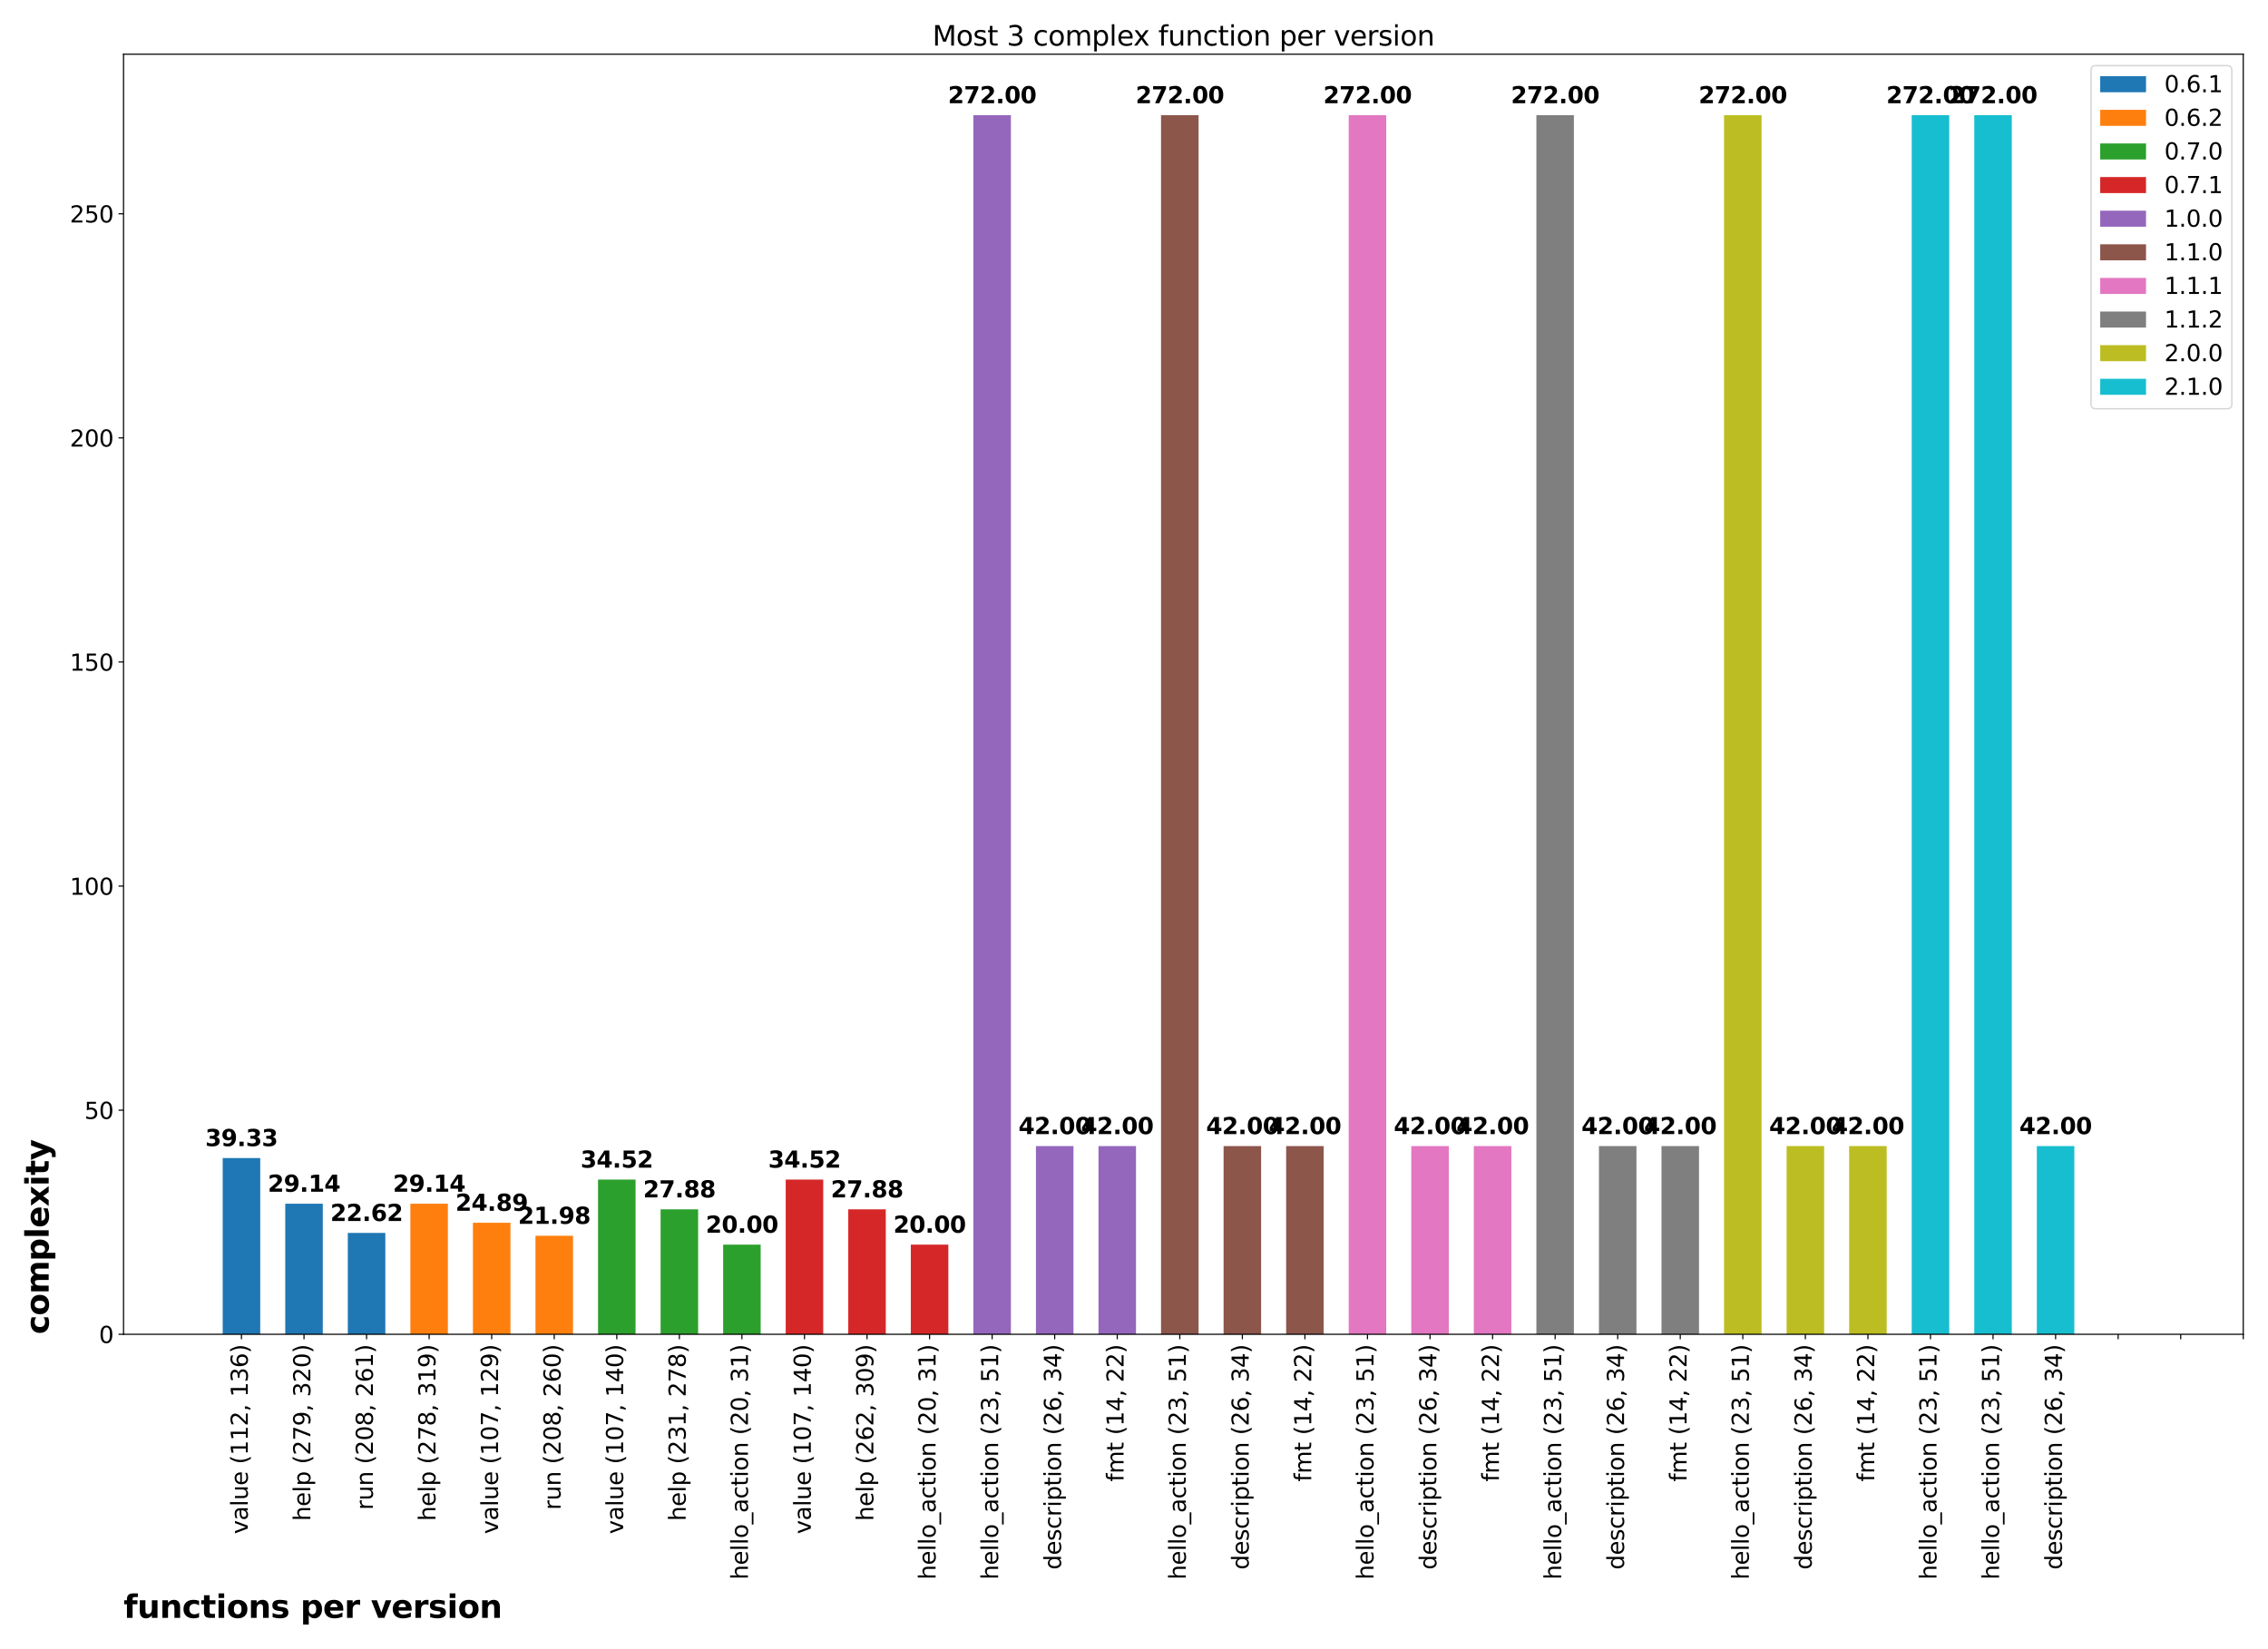 <?xml version="1.0" encoding="utf-8" standalone="no"?>
<!DOCTYPE svg PUBLIC "-//W3C//DTD SVG 1.1//EN"
  "http://www.w3.org/Graphics/SVG/1.1/DTD/svg11.dtd">
<svg xmlns:xlink="http://www.w3.org/1999/xlink" width="1584pt" height="1152pt" viewBox="0 0 1584 1152" xmlns="http://www.w3.org/2000/svg" version="1.1">
 <defs>
  <style type="text/css">*{stroke-linejoin: round; stroke-linecap: butt}</style>
 </defs>
 <g id="figure_1">
  <g id="patch_1">
   <path d="M 0 1152 
L 1584 1152 
L 1584 0 
L 0 0 
z
" style="fill: #ffffff"/>
  </g>
  <g id="axes_1">
   <g id="patch_2">
    <path d="M 86.284 932.053 
L 1566.72 932.053 
L 1566.72 37.869 
L 86.284 37.869 
z
" style="fill: #ffffff"/>
   </g>
   <g id="patch_3">
    <path d="M 155.532 932.053 
L 181.746 932.053 
L 181.746 808.921 
L 155.532 808.921 
z
" clip-path="url(#pf64a11359e)" style="fill: #1f77b4"/>
   </g>
   <g id="patch_4">
    <path d="M 199.222 932.053 
L 225.436 932.053 
L 225.436 840.813 
L 199.222 840.813 
z
" clip-path="url(#pf64a11359e)" style="fill: #1f77b4"/>
   </g>
   <g id="patch_5">
    <path d="M 242.912 932.053 
L 269.126 932.053 
L 269.126 861.234 
L 242.912 861.234 
z
" clip-path="url(#pf64a11359e)" style="fill: #1f77b4"/>
   </g>
   <g id="patch_6">
    <path d="M 286.602 932.053 
L 312.816 932.053 
L 312.816 840.813 
L 286.602 840.813 
z
" clip-path="url(#pf64a11359e)" style="fill: #ff7f0e"/>
   </g>
   <g id="patch_7">
    <path d="M 330.292 932.053 
L 356.507 932.053 
L 356.507 854.118 
L 330.292 854.118 
z
" clip-path="url(#pf64a11359e)" style="fill: #ff7f0e"/>
   </g>
   <g id="patch_8">
    <path d="M 373.983 932.053 
L 400.197 932.053 
L 400.197 863.221 
L 373.983 863.221 
z
" clip-path="url(#pf64a11359e)" style="fill: #ff7f0e"/>
   </g>
   <g id="patch_9">
    <path d="M 417.673 932.053 
L 443.887 932.053 
L 443.887 823.966 
L 417.673 823.966 
z
" clip-path="url(#pf64a11359e)" style="fill: #2ca02c"/>
   </g>
   <g id="patch_10">
    <path d="M 461.363 932.053 
L 487.577 932.053 
L 487.577 844.774 
L 461.363 844.774 
z
" clip-path="url(#pf64a11359e)" style="fill: #2ca02c"/>
   </g>
   <g id="patch_11">
    <path d="M 505.053 932.053 
L 531.267 932.053 
L 531.267 869.435 
L 505.053 869.435 
z
" clip-path="url(#pf64a11359e)" style="fill: #2ca02c"/>
   </g>
   <g id="patch_12">
    <path d="M 548.743 932.053 
L 574.957 932.053 
L 574.957 823.966 
L 548.743 823.966 
z
" clip-path="url(#pf64a11359e)" style="fill: #d62728"/>
   </g>
   <g id="patch_13">
    <path d="M 592.433 932.053 
L 618.647 932.053 
L 618.647 844.774 
L 592.433 844.774 
z
" clip-path="url(#pf64a11359e)" style="fill: #d62728"/>
   </g>
   <g id="patch_14">
    <path d="M 636.123 932.053 
L 662.337 932.053 
L 662.337 869.435 
L 636.123 869.435 
z
" clip-path="url(#pf64a11359e)" style="fill: #d62728"/>
   </g>
   <g id="patch_15">
    <path d="M 679.813 932.053 
L 706.027 932.053 
L 706.027 80.449 
L 679.813 80.449 
z
" clip-path="url(#pf64a11359e)" style="fill: #9467bd"/>
   </g>
   <g id="patch_16">
    <path d="M 723.503 932.053 
L 749.717 932.053 
L 749.717 800.555 
L 723.503 800.555 
z
" clip-path="url(#pf64a11359e)" style="fill: #9467bd"/>
   </g>
   <g id="patch_17">
    <path d="M 767.193 932.053 
L 793.407 932.053 
L 793.407 800.555 
L 767.193 800.555 
z
" clip-path="url(#pf64a11359e)" style="fill: #9467bd"/>
   </g>
   <g id="patch_18">
    <path d="M 810.883 932.053 
L 837.097 932.053 
L 837.097 80.449 
L 810.883 80.449 
z
" clip-path="url(#pf64a11359e)" style="fill: #8c564b"/>
   </g>
   <g id="patch_19">
    <path d="M 854.573 932.053 
L 880.787 932.053 
L 880.787 800.555 
L 854.573 800.555 
z
" clip-path="url(#pf64a11359e)" style="fill: #8c564b"/>
   </g>
   <g id="patch_20">
    <path d="M 898.263 932.053 
L 924.477 932.053 
L 924.477 800.555 
L 898.263 800.555 
z
" clip-path="url(#pf64a11359e)" style="fill: #8c564b"/>
   </g>
   <g id="patch_21">
    <path d="M 941.953 932.053 
L 968.167 932.053 
L 968.167 80.449 
L 941.953 80.449 
z
" clip-path="url(#pf64a11359e)" style="fill: #e377c2"/>
   </g>
   <g id="patch_22">
    <path d="M 985.643 932.053 
L 1011.857 932.053 
L 1011.857 800.555 
L 985.643 800.555 
z
" clip-path="url(#pf64a11359e)" style="fill: #e377c2"/>
   </g>
   <g id="patch_23">
    <path d="M 1029.333 932.053 
L 1055.547 932.053 
L 1055.547 800.555 
L 1029.333 800.555 
z
" clip-path="url(#pf64a11359e)" style="fill: #e377c2"/>
   </g>
   <g id="patch_24">
    <path d="M 1073.023 932.053 
L 1099.237 932.053 
L 1099.237 80.449 
L 1073.023 80.449 
z
" clip-path="url(#pf64a11359e)" style="fill: #7f7f7f"/>
   </g>
   <g id="patch_25">
    <path d="M 1116.713 932.053 
L 1142.927 932.053 
L 1142.927 800.555 
L 1116.713 800.555 
z
" clip-path="url(#pf64a11359e)" style="fill: #7f7f7f"/>
   </g>
   <g id="patch_26">
    <path d="M 1160.403 932.053 
L 1186.617 932.053 
L 1186.617 800.555 
L 1160.403 800.555 
z
" clip-path="url(#pf64a11359e)" style="fill: #7f7f7f"/>
   </g>
   <g id="patch_27">
    <path d="M 1204.093 932.053 
L 1230.307 932.053 
L 1230.307 80.449 
L 1204.093 80.449 
z
" clip-path="url(#pf64a11359e)" style="fill: #bcbd22"/>
   </g>
   <g id="patch_28">
    <path d="M 1247.783 932.053 
L 1273.997 932.053 
L 1273.997 800.555 
L 1247.783 800.555 
z
" clip-path="url(#pf64a11359e)" style="fill: #bcbd22"/>
   </g>
   <g id="patch_29">
    <path d="M 1291.473 932.053 
L 1317.687 932.053 
L 1317.687 800.555 
L 1291.473 800.555 
z
" clip-path="url(#pf64a11359e)" style="fill: #bcbd22"/>
   </g>
   <g id="patch_30">
    <path d="M 1335.163 932.053 
L 1361.377 932.053 
L 1361.377 80.449 
L 1335.163 80.449 
z
" clip-path="url(#pf64a11359e)" style="fill: #17becf"/>
   </g>
   <g id="patch_31">
    <path d="M 1378.853 932.053 
L 1405.067 932.053 
L 1405.067 80.449 
L 1378.853 80.449 
z
" clip-path="url(#pf64a11359e)" style="fill: #17becf"/>
   </g>
   <g id="patch_32">
    <path d="M 1422.543 932.053 
L 1448.757 932.053 
L 1448.757 800.555 
L 1422.543 800.555 
z
" clip-path="url(#pf64a11359e)" style="fill: #17becf"/>
   </g>
   <g id="patch_33">
    <path d="M 151.163 932.053 
L 186.115 932.053 
L 186.115 932.053 
L 151.163 932.053 
z
" clip-path="url(#pf64a11359e)" style="fill: #1f77b4"/>
   </g>
   <g id="patch_34">
    <path d="M 151.163 932.053 
L 186.115 932.053 
L 186.115 932.053 
L 151.163 932.053 
z
" clip-path="url(#pf64a11359e)" style="fill: #1f77b4"/>
   </g>
   <g id="patch_35">
    <path d="M 151.163 932.053 
L 186.115 932.053 
L 186.115 932.053 
L 151.163 932.053 
z
" clip-path="url(#pf64a11359e)" style="fill: #1f77b4"/>
   </g>
   <g id="patch_36">
    <path d="M 151.163 932.053 
L 186.115 932.053 
L 186.115 932.053 
L 151.163 932.053 
z
" clip-path="url(#pf64a11359e)" style="fill: #1f77b4"/>
   </g>
   <g id="patch_37">
    <path d="M 151.163 932.053 
L 186.115 932.053 
L 186.115 932.053 
L 151.163 932.053 
z
" clip-path="url(#pf64a11359e)" style="fill: #1f77b4"/>
   </g>
   <g id="matplotlib.axis_1">
    <g id="xtick_1">
     <g id="line2d_1">
      <defs>
       <path id="m07e17f0e25" d="M 0 0 
L 0 3.5 
" style="stroke: #000000; stroke-width: 0.8"/>
      </defs>
      <g>
       <use xlink:href="#m07e17f0e25" x="168.639" y="932.053" style="stroke: #000000; stroke-width: 0.8"/>
      </g>
     </g>
     <g id="text_1">
      <!-- value (112, 136) -->
      <g transform="translate(173.054 1071.578)rotate(-90)scale(0.16 -0.16)">
       <defs>
        <path id="DejaVuSans-76" d="M 191 3500 
L 800 3500 
L 1894 563 
L 2988 3500 
L 3597 3500 
L 2284 0 
L 1503 0 
L 191 3500 
z
" transform="scale(0.016)"/>
        <path id="DejaVuSans-61" d="M 2194 1759 
Q 1497 1759 1228 1600 
Q 959 1441 959 1056 
Q 959 750 1161 570 
Q 1363 391 1709 391 
Q 2188 391 2477 730 
Q 2766 1069 2766 1631 
L 2766 1759 
L 2194 1759 
z
M 3341 1997 
L 3341 0 
L 2766 0 
L 2766 531 
Q 2569 213 2275 61 
Q 1981 -91 1556 -91 
Q 1019 -91 701 211 
Q 384 513 384 1019 
Q 384 1609 779 1909 
Q 1175 2209 1959 2209 
L 2766 2209 
L 2766 2266 
Q 2766 2663 2505 2880 
Q 2244 3097 1772 3097 
Q 1472 3097 1187 3025 
Q 903 2953 641 2809 
L 641 3341 
Q 956 3463 1253 3523 
Q 1550 3584 1831 3584 
Q 2591 3584 2966 3190 
Q 3341 2797 3341 1997 
z
" transform="scale(0.016)"/>
        <path id="DejaVuSans-6c" d="M 603 4863 
L 1178 4863 
L 1178 0 
L 603 0 
L 603 4863 
z
" transform="scale(0.016)"/>
        <path id="DejaVuSans-75" d="M 544 1381 
L 544 3500 
L 1119 3500 
L 1119 1403 
Q 1119 906 1312 657 
Q 1506 409 1894 409 
Q 2359 409 2629 706 
Q 2900 1003 2900 1516 
L 2900 3500 
L 3475 3500 
L 3475 0 
L 2900 0 
L 2900 538 
Q 2691 219 2414 64 
Q 2138 -91 1772 -91 
Q 1169 -91 856 284 
Q 544 659 544 1381 
z
M 1991 3584 
L 1991 3584 
z
" transform="scale(0.016)"/>
        <path id="DejaVuSans-65" d="M 3597 1894 
L 3597 1613 
L 953 1613 
Q 991 1019 1311 708 
Q 1631 397 2203 397 
Q 2534 397 2845 478 
Q 3156 559 3463 722 
L 3463 178 
Q 3153 47 2828 -22 
Q 2503 -91 2169 -91 
Q 1331 -91 842 396 
Q 353 884 353 1716 
Q 353 2575 817 3079 
Q 1281 3584 2069 3584 
Q 2775 3584 3186 3129 
Q 3597 2675 3597 1894 
z
M 3022 2063 
Q 3016 2534 2758 2815 
Q 2500 3097 2075 3097 
Q 1594 3097 1305 2825 
Q 1016 2553 972 2059 
L 3022 2063 
z
" transform="scale(0.016)"/>
        <path id="DejaVuSans-20" transform="scale(0.016)"/>
        <path id="DejaVuSans-28" d="M 1984 4856 
Q 1566 4138 1362 3434 
Q 1159 2731 1159 2009 
Q 1159 1288 1364 580 
Q 1569 -128 1984 -844 
L 1484 -844 
Q 1016 -109 783 600 
Q 550 1309 550 2009 
Q 550 2706 781 3412 
Q 1013 4119 1484 4856 
L 1984 4856 
z
" transform="scale(0.016)"/>
        <path id="DejaVuSans-31" d="M 794 531 
L 1825 531 
L 1825 4091 
L 703 3866 
L 703 4441 
L 1819 4666 
L 2450 4666 
L 2450 531 
L 3481 531 
L 3481 0 
L 794 0 
L 794 531 
z
" transform="scale(0.016)"/>
        <path id="DejaVuSans-32" d="M 1228 531 
L 3431 531 
L 3431 0 
L 469 0 
L 469 531 
Q 828 903 1448 1529 
Q 2069 2156 2228 2338 
Q 2531 2678 2651 2914 
Q 2772 3150 2772 3378 
Q 2772 3750 2511 3984 
Q 2250 4219 1831 4219 
Q 1534 4219 1204 4116 
Q 875 4013 500 3803 
L 500 4441 
Q 881 4594 1212 4672 
Q 1544 4750 1819 4750 
Q 2544 4750 2975 4387 
Q 3406 4025 3406 3419 
Q 3406 3131 3298 2873 
Q 3191 2616 2906 2266 
Q 2828 2175 2409 1742 
Q 1991 1309 1228 531 
z
" transform="scale(0.016)"/>
        <path id="DejaVuSans-2c" d="M 750 794 
L 1409 794 
L 1409 256 
L 897 -744 
L 494 -744 
L 750 256 
L 750 794 
z
" transform="scale(0.016)"/>
        <path id="DejaVuSans-33" d="M 2597 2516 
Q 3050 2419 3304 2112 
Q 3559 1806 3559 1356 
Q 3559 666 3084 287 
Q 2609 -91 1734 -91 
Q 1441 -91 1130 -33 
Q 819 25 488 141 
L 488 750 
Q 750 597 1062 519 
Q 1375 441 1716 441 
Q 2309 441 2620 675 
Q 2931 909 2931 1356 
Q 2931 1769 2642 2001 
Q 2353 2234 1838 2234 
L 1294 2234 
L 1294 2753 
L 1863 2753 
Q 2328 2753 2575 2939 
Q 2822 3125 2822 3475 
Q 2822 3834 2567 4026 
Q 2313 4219 1838 4219 
Q 1578 4219 1281 4162 
Q 984 4106 628 3988 
L 628 4550 
Q 988 4650 1302 4700 
Q 1616 4750 1894 4750 
Q 2613 4750 3031 4423 
Q 3450 4097 3450 3541 
Q 3450 3153 3228 2886 
Q 3006 2619 2597 2516 
z
" transform="scale(0.016)"/>
        <path id="DejaVuSans-36" d="M 2113 2584 
Q 1688 2584 1439 2293 
Q 1191 2003 1191 1497 
Q 1191 994 1439 701 
Q 1688 409 2113 409 
Q 2538 409 2786 701 
Q 3034 994 3034 1497 
Q 3034 2003 2786 2293 
Q 2538 2584 2113 2584 
z
M 3366 4563 
L 3366 3988 
Q 3128 4100 2886 4159 
Q 2644 4219 2406 4219 
Q 1781 4219 1451 3797 
Q 1122 3375 1075 2522 
Q 1259 2794 1537 2939 
Q 1816 3084 2150 3084 
Q 2853 3084 3261 2657 
Q 3669 2231 3669 1497 
Q 3669 778 3244 343 
Q 2819 -91 2113 -91 
Q 1303 -91 875 529 
Q 447 1150 447 2328 
Q 447 3434 972 4092 
Q 1497 4750 2381 4750 
Q 2619 4750 2861 4703 
Q 3103 4656 3366 4563 
z
" transform="scale(0.016)"/>
        <path id="DejaVuSans-29" d="M 513 4856 
L 1013 4856 
Q 1481 4119 1714 3412 
Q 1947 2706 1947 2009 
Q 1947 1309 1714 600 
Q 1481 -109 1013 -844 
L 513 -844 
Q 928 -128 1133 580 
Q 1338 1288 1338 2009 
Q 1338 2731 1133 3434 
Q 928 4138 513 4856 
z
" transform="scale(0.016)"/>
       </defs>
       <use xlink:href="#DejaVuSans-76"/>
       <use xlink:href="#DejaVuSans-61" x="59.18"/>
       <use xlink:href="#DejaVuSans-6c" x="120.459"/>
       <use xlink:href="#DejaVuSans-75" x="148.242"/>
       <use xlink:href="#DejaVuSans-65" x="211.621"/>
       <use xlink:href="#DejaVuSans-20" x="273.145"/>
       <use xlink:href="#DejaVuSans-28" x="304.932"/>
       <use xlink:href="#DejaVuSans-31" x="343.945"/>
       <use xlink:href="#DejaVuSans-31" x="407.568"/>
       <use xlink:href="#DejaVuSans-32" x="471.191"/>
       <use xlink:href="#DejaVuSans-2c" x="534.814"/>
       <use xlink:href="#DejaVuSans-20" x="566.602"/>
       <use xlink:href="#DejaVuSans-31" x="598.389"/>
       <use xlink:href="#DejaVuSans-33" x="662.012"/>
       <use xlink:href="#DejaVuSans-36" x="725.635"/>
       <use xlink:href="#DejaVuSans-29" x="789.258"/>
      </g>
     </g>
    </g>
    <g id="xtick_2">
     <g id="line2d_2">
      <g>
       <use xlink:href="#m07e17f0e25" x="212.329" y="932.053" style="stroke: #000000; stroke-width: 0.8"/>
      </g>
     </g>
     <g id="text_2">
      <!-- help (279, 320) -->
      <g transform="translate(216.744 1062.461)rotate(-90)scale(0.16 -0.16)">
       <defs>
        <path id="DejaVuSans-68" d="M 3513 2113 
L 3513 0 
L 2938 0 
L 2938 2094 
Q 2938 2591 2744 2837 
Q 2550 3084 2163 3084 
Q 1697 3084 1428 2787 
Q 1159 2491 1159 1978 
L 1159 0 
L 581 0 
L 581 4863 
L 1159 4863 
L 1159 2956 
Q 1366 3272 1645 3428 
Q 1925 3584 2291 3584 
Q 2894 3584 3203 3211 
Q 3513 2838 3513 2113 
z
" transform="scale(0.016)"/>
        <path id="DejaVuSans-70" d="M 1159 525 
L 1159 -1331 
L 581 -1331 
L 581 3500 
L 1159 3500 
L 1159 2969 
Q 1341 3281 1617 3432 
Q 1894 3584 2278 3584 
Q 2916 3584 3314 3078 
Q 3713 2572 3713 1747 
Q 3713 922 3314 415 
Q 2916 -91 2278 -91 
Q 1894 -91 1617 61 
Q 1341 213 1159 525 
z
M 3116 1747 
Q 3116 2381 2855 2742 
Q 2594 3103 2138 3103 
Q 1681 3103 1420 2742 
Q 1159 2381 1159 1747 
Q 1159 1113 1420 752 
Q 1681 391 2138 391 
Q 2594 391 2855 752 
Q 3116 1113 3116 1747 
z
" transform="scale(0.016)"/>
        <path id="DejaVuSans-37" d="M 525 4666 
L 3525 4666 
L 3525 4397 
L 1831 0 
L 1172 0 
L 2766 4134 
L 525 4134 
L 525 4666 
z
" transform="scale(0.016)"/>
        <path id="DejaVuSans-39" d="M 703 97 
L 703 672 
Q 941 559 1184 500 
Q 1428 441 1663 441 
Q 2288 441 2617 861 
Q 2947 1281 2994 2138 
Q 2813 1869 2534 1725 
Q 2256 1581 1919 1581 
Q 1219 1581 811 2004 
Q 403 2428 403 3163 
Q 403 3881 828 4315 
Q 1253 4750 1959 4750 
Q 2769 4750 3195 4129 
Q 3622 3509 3622 2328 
Q 3622 1225 3098 567 
Q 2575 -91 1691 -91 
Q 1453 -91 1209 -44 
Q 966 3 703 97 
z
M 1959 2075 
Q 2384 2075 2632 2365 
Q 2881 2656 2881 3163 
Q 2881 3666 2632 3958 
Q 2384 4250 1959 4250 
Q 1534 4250 1286 3958 
Q 1038 3666 1038 3163 
Q 1038 2656 1286 2365 
Q 1534 2075 1959 2075 
z
" transform="scale(0.016)"/>
        <path id="DejaVuSans-30" d="M 2034 4250 
Q 1547 4250 1301 3770 
Q 1056 3291 1056 2328 
Q 1056 1369 1301 889 
Q 1547 409 2034 409 
Q 2525 409 2770 889 
Q 3016 1369 3016 2328 
Q 3016 3291 2770 3770 
Q 2525 4250 2034 4250 
z
M 2034 4750 
Q 2819 4750 3233 4129 
Q 3647 3509 3647 2328 
Q 3647 1150 3233 529 
Q 2819 -91 2034 -91 
Q 1250 -91 836 529 
Q 422 1150 422 2328 
Q 422 3509 836 4129 
Q 1250 4750 2034 4750 
z
" transform="scale(0.016)"/>
       </defs>
       <use xlink:href="#DejaVuSans-68"/>
       <use xlink:href="#DejaVuSans-65" x="63.379"/>
       <use xlink:href="#DejaVuSans-6c" x="124.902"/>
       <use xlink:href="#DejaVuSans-70" x="152.686"/>
       <use xlink:href="#DejaVuSans-20" x="216.162"/>
       <use xlink:href="#DejaVuSans-28" x="247.949"/>
       <use xlink:href="#DejaVuSans-32" x="286.963"/>
       <use xlink:href="#DejaVuSans-37" x="350.586"/>
       <use xlink:href="#DejaVuSans-39" x="414.209"/>
       <use xlink:href="#DejaVuSans-2c" x="477.832"/>
       <use xlink:href="#DejaVuSans-20" x="509.619"/>
       <use xlink:href="#DejaVuSans-33" x="541.406"/>
       <use xlink:href="#DejaVuSans-32" x="605.029"/>
       <use xlink:href="#DejaVuSans-30" x="668.652"/>
       <use xlink:href="#DejaVuSans-29" x="732.275"/>
      </g>
     </g>
    </g>
    <g id="xtick_3">
     <g id="line2d_3">
      <g>
       <use xlink:href="#m07e17f0e25" x="256.019" y="932.053" style="stroke: #000000; stroke-width: 0.8"/>
      </g>
     </g>
     <g id="text_3">
      <!-- run (208, 261) -->
      <g transform="translate(260.434 1054.731)rotate(-90)scale(0.16 -0.16)">
       <defs>
        <path id="DejaVuSans-72" d="M 2631 2963 
Q 2534 3019 2420 3045 
Q 2306 3072 2169 3072 
Q 1681 3072 1420 2755 
Q 1159 2438 1159 1844 
L 1159 0 
L 581 0 
L 581 3500 
L 1159 3500 
L 1159 2956 
Q 1341 3275 1631 3429 
Q 1922 3584 2338 3584 
Q 2397 3584 2469 3576 
Q 2541 3569 2628 3553 
L 2631 2963 
z
" transform="scale(0.016)"/>
        <path id="DejaVuSans-6e" d="M 3513 2113 
L 3513 0 
L 2938 0 
L 2938 2094 
Q 2938 2591 2744 2837 
Q 2550 3084 2163 3084 
Q 1697 3084 1428 2787 
Q 1159 2491 1159 1978 
L 1159 0 
L 581 0 
L 581 3500 
L 1159 3500 
L 1159 2956 
Q 1366 3272 1645 3428 
Q 1925 3584 2291 3584 
Q 2894 3584 3203 3211 
Q 3513 2838 3513 2113 
z
" transform="scale(0.016)"/>
        <path id="DejaVuSans-38" d="M 2034 2216 
Q 1584 2216 1326 1975 
Q 1069 1734 1069 1313 
Q 1069 891 1326 650 
Q 1584 409 2034 409 
Q 2484 409 2743 651 
Q 3003 894 3003 1313 
Q 3003 1734 2745 1975 
Q 2488 2216 2034 2216 
z
M 1403 2484 
Q 997 2584 770 2862 
Q 544 3141 544 3541 
Q 544 4100 942 4425 
Q 1341 4750 2034 4750 
Q 2731 4750 3128 4425 
Q 3525 4100 3525 3541 
Q 3525 3141 3298 2862 
Q 3072 2584 2669 2484 
Q 3125 2378 3379 2068 
Q 3634 1759 3634 1313 
Q 3634 634 3220 271 
Q 2806 -91 2034 -91 
Q 1263 -91 848 271 
Q 434 634 434 1313 
Q 434 1759 690 2068 
Q 947 2378 1403 2484 
z
M 1172 3481 
Q 1172 3119 1398 2916 
Q 1625 2713 2034 2713 
Q 2441 2713 2670 2916 
Q 2900 3119 2900 3481 
Q 2900 3844 2670 4047 
Q 2441 4250 2034 4250 
Q 1625 4250 1398 4047 
Q 1172 3844 1172 3481 
z
" transform="scale(0.016)"/>
       </defs>
       <use xlink:href="#DejaVuSans-72"/>
       <use xlink:href="#DejaVuSans-75" x="41.113"/>
       <use xlink:href="#DejaVuSans-6e" x="104.492"/>
       <use xlink:href="#DejaVuSans-20" x="167.871"/>
       <use xlink:href="#DejaVuSans-28" x="199.658"/>
       <use xlink:href="#DejaVuSans-32" x="238.672"/>
       <use xlink:href="#DejaVuSans-30" x="302.295"/>
       <use xlink:href="#DejaVuSans-38" x="365.918"/>
       <use xlink:href="#DejaVuSans-2c" x="429.541"/>
       <use xlink:href="#DejaVuSans-20" x="461.328"/>
       <use xlink:href="#DejaVuSans-32" x="493.115"/>
       <use xlink:href="#DejaVuSans-36" x="556.738"/>
       <use xlink:href="#DejaVuSans-31" x="620.361"/>
       <use xlink:href="#DejaVuSans-29" x="683.984"/>
      </g>
     </g>
    </g>
    <g id="xtick_4">
     <g id="line2d_4">
      <g>
       <use xlink:href="#m07e17f0e25" x="299.709" y="932.053" style="stroke: #000000; stroke-width: 0.8"/>
      </g>
     </g>
     <g id="text_4">
      <!-- help (278, 319) -->
      <g transform="translate(304.124 1062.461)rotate(-90)scale(0.16 -0.16)">
       <use xlink:href="#DejaVuSans-68"/>
       <use xlink:href="#DejaVuSans-65" x="63.379"/>
       <use xlink:href="#DejaVuSans-6c" x="124.902"/>
       <use xlink:href="#DejaVuSans-70" x="152.686"/>
       <use xlink:href="#DejaVuSans-20" x="216.162"/>
       <use xlink:href="#DejaVuSans-28" x="247.949"/>
       <use xlink:href="#DejaVuSans-32" x="286.963"/>
       <use xlink:href="#DejaVuSans-37" x="350.586"/>
       <use xlink:href="#DejaVuSans-38" x="414.209"/>
       <use xlink:href="#DejaVuSans-2c" x="477.832"/>
       <use xlink:href="#DejaVuSans-20" x="509.619"/>
       <use xlink:href="#DejaVuSans-33" x="541.406"/>
       <use xlink:href="#DejaVuSans-31" x="605.029"/>
       <use xlink:href="#DejaVuSans-39" x="668.652"/>
       <use xlink:href="#DejaVuSans-29" x="732.275"/>
      </g>
     </g>
    </g>
    <g id="xtick_5">
     <g id="line2d_5">
      <g>
       <use xlink:href="#m07e17f0e25" x="343.4" y="932.053" style="stroke: #000000; stroke-width: 0.8"/>
      </g>
     </g>
     <g id="text_5">
      <!-- value (107, 129) -->
      <g transform="translate(347.815 1071.578)rotate(-90)scale(0.16 -0.16)">
       <use xlink:href="#DejaVuSans-76"/>
       <use xlink:href="#DejaVuSans-61" x="59.18"/>
       <use xlink:href="#DejaVuSans-6c" x="120.459"/>
       <use xlink:href="#DejaVuSans-75" x="148.242"/>
       <use xlink:href="#DejaVuSans-65" x="211.621"/>
       <use xlink:href="#DejaVuSans-20" x="273.145"/>
       <use xlink:href="#DejaVuSans-28" x="304.932"/>
       <use xlink:href="#DejaVuSans-31" x="343.945"/>
       <use xlink:href="#DejaVuSans-30" x="407.568"/>
       <use xlink:href="#DejaVuSans-37" x="471.191"/>
       <use xlink:href="#DejaVuSans-2c" x="534.814"/>
       <use xlink:href="#DejaVuSans-20" x="566.602"/>
       <use xlink:href="#DejaVuSans-31" x="598.389"/>
       <use xlink:href="#DejaVuSans-32" x="662.012"/>
       <use xlink:href="#DejaVuSans-39" x="725.635"/>
       <use xlink:href="#DejaVuSans-29" x="789.258"/>
      </g>
     </g>
    </g>
    <g id="xtick_6">
     <g id="line2d_6">
      <g>
       <use xlink:href="#m07e17f0e25" x="387.09" y="932.053" style="stroke: #000000; stroke-width: 0.8"/>
      </g>
     </g>
     <g id="text_6">
      <!-- run (208, 260) -->
      <g transform="translate(391.505 1054.731)rotate(-90)scale(0.16 -0.16)">
       <use xlink:href="#DejaVuSans-72"/>
       <use xlink:href="#DejaVuSans-75" x="41.113"/>
       <use xlink:href="#DejaVuSans-6e" x="104.492"/>
       <use xlink:href="#DejaVuSans-20" x="167.871"/>
       <use xlink:href="#DejaVuSans-28" x="199.658"/>
       <use xlink:href="#DejaVuSans-32" x="238.672"/>
       <use xlink:href="#DejaVuSans-30" x="302.295"/>
       <use xlink:href="#DejaVuSans-38" x="365.918"/>
       <use xlink:href="#DejaVuSans-2c" x="429.541"/>
       <use xlink:href="#DejaVuSans-20" x="461.328"/>
       <use xlink:href="#DejaVuSans-32" x="493.115"/>
       <use xlink:href="#DejaVuSans-36" x="556.738"/>
       <use xlink:href="#DejaVuSans-30" x="620.361"/>
       <use xlink:href="#DejaVuSans-29" x="683.984"/>
      </g>
     </g>
    </g>
    <g id="xtick_7">
     <g id="line2d_7">
      <g>
       <use xlink:href="#m07e17f0e25" x="430.78" y="932.053" style="stroke: #000000; stroke-width: 0.8"/>
      </g>
     </g>
     <g id="text_7">
      <!-- value (107, 140) -->
      <g transform="translate(435.195 1071.578)rotate(-90)scale(0.16 -0.16)">
       <defs>
        <path id="DejaVuSans-34" d="M 2419 4116 
L 825 1625 
L 2419 1625 
L 2419 4116 
z
M 2253 4666 
L 3047 4666 
L 3047 1625 
L 3713 1625 
L 3713 1100 
L 3047 1100 
L 3047 0 
L 2419 0 
L 2419 1100 
L 313 1100 
L 313 1709 
L 2253 4666 
z
" transform="scale(0.016)"/>
       </defs>
       <use xlink:href="#DejaVuSans-76"/>
       <use xlink:href="#DejaVuSans-61" x="59.18"/>
       <use xlink:href="#DejaVuSans-6c" x="120.459"/>
       <use xlink:href="#DejaVuSans-75" x="148.242"/>
       <use xlink:href="#DejaVuSans-65" x="211.621"/>
       <use xlink:href="#DejaVuSans-20" x="273.145"/>
       <use xlink:href="#DejaVuSans-28" x="304.932"/>
       <use xlink:href="#DejaVuSans-31" x="343.945"/>
       <use xlink:href="#DejaVuSans-30" x="407.568"/>
       <use xlink:href="#DejaVuSans-37" x="471.191"/>
       <use xlink:href="#DejaVuSans-2c" x="534.814"/>
       <use xlink:href="#DejaVuSans-20" x="566.602"/>
       <use xlink:href="#DejaVuSans-31" x="598.389"/>
       <use xlink:href="#DejaVuSans-34" x="662.012"/>
       <use xlink:href="#DejaVuSans-30" x="725.635"/>
       <use xlink:href="#DejaVuSans-29" x="789.258"/>
      </g>
     </g>
    </g>
    <g id="xtick_8">
     <g id="line2d_8">
      <g>
       <use xlink:href="#m07e17f0e25" x="474.47" y="932.053" style="stroke: #000000; stroke-width: 0.8"/>
      </g>
     </g>
     <g id="text_8">
      <!-- help (231, 278) -->
      <g transform="translate(478.885 1062.461)rotate(-90)scale(0.16 -0.16)">
       <use xlink:href="#DejaVuSans-68"/>
       <use xlink:href="#DejaVuSans-65" x="63.379"/>
       <use xlink:href="#DejaVuSans-6c" x="124.902"/>
       <use xlink:href="#DejaVuSans-70" x="152.686"/>
       <use xlink:href="#DejaVuSans-20" x="216.162"/>
       <use xlink:href="#DejaVuSans-28" x="247.949"/>
       <use xlink:href="#DejaVuSans-32" x="286.963"/>
       <use xlink:href="#DejaVuSans-33" x="350.586"/>
       <use xlink:href="#DejaVuSans-31" x="414.209"/>
       <use xlink:href="#DejaVuSans-2c" x="477.832"/>
       <use xlink:href="#DejaVuSans-20" x="509.619"/>
       <use xlink:href="#DejaVuSans-32" x="541.406"/>
       <use xlink:href="#DejaVuSans-37" x="605.029"/>
       <use xlink:href="#DejaVuSans-38" x="668.652"/>
       <use xlink:href="#DejaVuSans-29" x="732.275"/>
      </g>
     </g>
    </g>
    <g id="xtick_9">
     <g id="line2d_9">
      <g>
       <use xlink:href="#m07e17f0e25" x="518.16" y="932.053" style="stroke: #000000; stroke-width: 0.8"/>
      </g>
     </g>
     <g id="text_9">
      <!-- hello_action (20, 31) -->
      <g transform="translate(522.352 1103.428)rotate(-90)scale(0.16 -0.16)">
       <defs>
        <path id="DejaVuSans-6f" d="M 1959 3097 
Q 1497 3097 1228 2736 
Q 959 2375 959 1747 
Q 959 1119 1226 758 
Q 1494 397 1959 397 
Q 2419 397 2687 759 
Q 2956 1122 2956 1747 
Q 2956 2369 2687 2733 
Q 2419 3097 1959 3097 
z
M 1959 3584 
Q 2709 3584 3137 3096 
Q 3566 2609 3566 1747 
Q 3566 888 3137 398 
Q 2709 -91 1959 -91 
Q 1206 -91 779 398 
Q 353 888 353 1747 
Q 353 2609 779 3096 
Q 1206 3584 1959 3584 
z
" transform="scale(0.016)"/>
        <path id="DejaVuSans-5f" d="M 3263 -1063 
L 3263 -1509 
L -63 -1509 
L -63 -1063 
L 3263 -1063 
z
" transform="scale(0.016)"/>
        <path id="DejaVuSans-63" d="M 3122 3366 
L 3122 2828 
Q 2878 2963 2633 3030 
Q 2388 3097 2138 3097 
Q 1578 3097 1268 2742 
Q 959 2388 959 1747 
Q 959 1106 1268 751 
Q 1578 397 2138 397 
Q 2388 397 2633 464 
Q 2878 531 3122 666 
L 3122 134 
Q 2881 22 2623 -34 
Q 2366 -91 2075 -91 
Q 1284 -91 818 406 
Q 353 903 353 1747 
Q 353 2603 823 3093 
Q 1294 3584 2113 3584 
Q 2378 3584 2631 3529 
Q 2884 3475 3122 3366 
z
" transform="scale(0.016)"/>
        <path id="DejaVuSans-74" d="M 1172 4494 
L 1172 3500 
L 2356 3500 
L 2356 3053 
L 1172 3053 
L 1172 1153 
Q 1172 725 1289 603 
Q 1406 481 1766 481 
L 2356 481 
L 2356 0 
L 1766 0 
Q 1100 0 847 248 
Q 594 497 594 1153 
L 594 3053 
L 172 3053 
L 172 3500 
L 594 3500 
L 594 4494 
L 1172 4494 
z
" transform="scale(0.016)"/>
        <path id="DejaVuSans-69" d="M 603 3500 
L 1178 3500 
L 1178 0 
L 603 0 
L 603 3500 
z
M 603 4863 
L 1178 4863 
L 1178 4134 
L 603 4134 
L 603 4863 
z
" transform="scale(0.016)"/>
       </defs>
       <use xlink:href="#DejaVuSans-68"/>
       <use xlink:href="#DejaVuSans-65" x="63.379"/>
       <use xlink:href="#DejaVuSans-6c" x="124.902"/>
       <use xlink:href="#DejaVuSans-6c" x="152.686"/>
       <use xlink:href="#DejaVuSans-6f" x="180.469"/>
       <use xlink:href="#DejaVuSans-5f" x="241.65"/>
       <use xlink:href="#DejaVuSans-61" x="291.65"/>
       <use xlink:href="#DejaVuSans-63" x="352.93"/>
       <use xlink:href="#DejaVuSans-74" x="407.91"/>
       <use xlink:href="#DejaVuSans-69" x="447.119"/>
       <use xlink:href="#DejaVuSans-6f" x="474.902"/>
       <use xlink:href="#DejaVuSans-6e" x="536.084"/>
       <use xlink:href="#DejaVuSans-20" x="599.463"/>
       <use xlink:href="#DejaVuSans-28" x="631.25"/>
       <use xlink:href="#DejaVuSans-32" x="670.264"/>
       <use xlink:href="#DejaVuSans-30" x="733.887"/>
       <use xlink:href="#DejaVuSans-2c" x="797.51"/>
       <use xlink:href="#DejaVuSans-20" x="829.297"/>
       <use xlink:href="#DejaVuSans-33" x="861.084"/>
       <use xlink:href="#DejaVuSans-31" x="924.707"/>
       <use xlink:href="#DejaVuSans-29" x="988.33"/>
      </g>
     </g>
    </g>
    <g id="xtick_10">
     <g id="line2d_10">
      <g>
       <use xlink:href="#m07e17f0e25" x="561.85" y="932.053" style="stroke: #000000; stroke-width: 0.8"/>
      </g>
     </g>
     <g id="text_10">
      <!-- value (107, 140) -->
      <g transform="translate(566.265 1071.578)rotate(-90)scale(0.16 -0.16)">
       <use xlink:href="#DejaVuSans-76"/>
       <use xlink:href="#DejaVuSans-61" x="59.18"/>
       <use xlink:href="#DejaVuSans-6c" x="120.459"/>
       <use xlink:href="#DejaVuSans-75" x="148.242"/>
       <use xlink:href="#DejaVuSans-65" x="211.621"/>
       <use xlink:href="#DejaVuSans-20" x="273.145"/>
       <use xlink:href="#DejaVuSans-28" x="304.932"/>
       <use xlink:href="#DejaVuSans-31" x="343.945"/>
       <use xlink:href="#DejaVuSans-30" x="407.568"/>
       <use xlink:href="#DejaVuSans-37" x="471.191"/>
       <use xlink:href="#DejaVuSans-2c" x="534.814"/>
       <use xlink:href="#DejaVuSans-20" x="566.602"/>
       <use xlink:href="#DejaVuSans-31" x="598.389"/>
       <use xlink:href="#DejaVuSans-34" x="662.012"/>
       <use xlink:href="#DejaVuSans-30" x="725.635"/>
       <use xlink:href="#DejaVuSans-29" x="789.258"/>
      </g>
     </g>
    </g>
    <g id="xtick_11">
     <g id="line2d_11">
      <g>
       <use xlink:href="#m07e17f0e25" x="605.54" y="932.053" style="stroke: #000000; stroke-width: 0.8"/>
      </g>
     </g>
     <g id="text_11">
      <!-- help (262, 309) -->
      <g transform="translate(609.955 1062.461)rotate(-90)scale(0.16 -0.16)">
       <use xlink:href="#DejaVuSans-68"/>
       <use xlink:href="#DejaVuSans-65" x="63.379"/>
       <use xlink:href="#DejaVuSans-6c" x="124.902"/>
       <use xlink:href="#DejaVuSans-70" x="152.686"/>
       <use xlink:href="#DejaVuSans-20" x="216.162"/>
       <use xlink:href="#DejaVuSans-28" x="247.949"/>
       <use xlink:href="#DejaVuSans-32" x="286.963"/>
       <use xlink:href="#DejaVuSans-36" x="350.586"/>
       <use xlink:href="#DejaVuSans-32" x="414.209"/>
       <use xlink:href="#DejaVuSans-2c" x="477.832"/>
       <use xlink:href="#DejaVuSans-20" x="509.619"/>
       <use xlink:href="#DejaVuSans-33" x="541.406"/>
       <use xlink:href="#DejaVuSans-30" x="605.029"/>
       <use xlink:href="#DejaVuSans-39" x="668.652"/>
       <use xlink:href="#DejaVuSans-29" x="732.275"/>
      </g>
     </g>
    </g>
    <g id="xtick_12">
     <g id="line2d_12">
      <g>
       <use xlink:href="#m07e17f0e25" x="649.23" y="932.053" style="stroke: #000000; stroke-width: 0.8"/>
      </g>
     </g>
     <g id="text_12">
      <!-- hello_action (20, 31) -->
      <g transform="translate(653.422 1103.428)rotate(-90)scale(0.16 -0.16)">
       <use xlink:href="#DejaVuSans-68"/>
       <use xlink:href="#DejaVuSans-65" x="63.379"/>
       <use xlink:href="#DejaVuSans-6c" x="124.902"/>
       <use xlink:href="#DejaVuSans-6c" x="152.686"/>
       <use xlink:href="#DejaVuSans-6f" x="180.469"/>
       <use xlink:href="#DejaVuSans-5f" x="241.65"/>
       <use xlink:href="#DejaVuSans-61" x="291.65"/>
       <use xlink:href="#DejaVuSans-63" x="352.93"/>
       <use xlink:href="#DejaVuSans-74" x="407.91"/>
       <use xlink:href="#DejaVuSans-69" x="447.119"/>
       <use xlink:href="#DejaVuSans-6f" x="474.902"/>
       <use xlink:href="#DejaVuSans-6e" x="536.084"/>
       <use xlink:href="#DejaVuSans-20" x="599.463"/>
       <use xlink:href="#DejaVuSans-28" x="631.25"/>
       <use xlink:href="#DejaVuSans-32" x="670.264"/>
       <use xlink:href="#DejaVuSans-30" x="733.887"/>
       <use xlink:href="#DejaVuSans-2c" x="797.51"/>
       <use xlink:href="#DejaVuSans-20" x="829.297"/>
       <use xlink:href="#DejaVuSans-33" x="861.084"/>
       <use xlink:href="#DejaVuSans-31" x="924.707"/>
       <use xlink:href="#DejaVuSans-29" x="988.33"/>
      </g>
     </g>
    </g>
    <g id="xtick_13">
     <g id="line2d_13">
      <g>
       <use xlink:href="#m07e17f0e25" x="692.92" y="932.053" style="stroke: #000000; stroke-width: 0.8"/>
      </g>
     </g>
     <g id="text_13">
      <!-- hello_action (23, 51) -->
      <g transform="translate(697.112 1103.428)rotate(-90)scale(0.16 -0.16)">
       <defs>
        <path id="DejaVuSans-35" d="M 691 4666 
L 3169 4666 
L 3169 4134 
L 1269 4134 
L 1269 2991 
Q 1406 3038 1543 3061 
Q 1681 3084 1819 3084 
Q 2600 3084 3056 2656 
Q 3513 2228 3513 1497 
Q 3513 744 3044 326 
Q 2575 -91 1722 -91 
Q 1428 -91 1123 -41 
Q 819 9 494 109 
L 494 744 
Q 775 591 1075 516 
Q 1375 441 1709 441 
Q 2250 441 2565 725 
Q 2881 1009 2881 1497 
Q 2881 1984 2565 2268 
Q 2250 2553 1709 2553 
Q 1456 2553 1204 2497 
Q 953 2441 691 2322 
L 691 4666 
z
" transform="scale(0.016)"/>
       </defs>
       <use xlink:href="#DejaVuSans-68"/>
       <use xlink:href="#DejaVuSans-65" x="63.379"/>
       <use xlink:href="#DejaVuSans-6c" x="124.902"/>
       <use xlink:href="#DejaVuSans-6c" x="152.686"/>
       <use xlink:href="#DejaVuSans-6f" x="180.469"/>
       <use xlink:href="#DejaVuSans-5f" x="241.65"/>
       <use xlink:href="#DejaVuSans-61" x="291.65"/>
       <use xlink:href="#DejaVuSans-63" x="352.93"/>
       <use xlink:href="#DejaVuSans-74" x="407.91"/>
       <use xlink:href="#DejaVuSans-69" x="447.119"/>
       <use xlink:href="#DejaVuSans-6f" x="474.902"/>
       <use xlink:href="#DejaVuSans-6e" x="536.084"/>
       <use xlink:href="#DejaVuSans-20" x="599.463"/>
       <use xlink:href="#DejaVuSans-28" x="631.25"/>
       <use xlink:href="#DejaVuSans-32" x="670.264"/>
       <use xlink:href="#DejaVuSans-33" x="733.887"/>
       <use xlink:href="#DejaVuSans-2c" x="797.51"/>
       <use xlink:href="#DejaVuSans-20" x="829.297"/>
       <use xlink:href="#DejaVuSans-35" x="861.084"/>
       <use xlink:href="#DejaVuSans-31" x="924.707"/>
       <use xlink:href="#DejaVuSans-29" x="988.33"/>
      </g>
     </g>
    </g>
    <g id="xtick_14">
     <g id="line2d_14">
      <g>
       <use xlink:href="#m07e17f0e25" x="736.61" y="932.053" style="stroke: #000000; stroke-width: 0.8"/>
      </g>
     </g>
     <g id="text_14">
      <!-- description (26, 34) -->
      <g transform="translate(741.025 1096.476)rotate(-90)scale(0.16 -0.16)">
       <defs>
        <path id="DejaVuSans-64" d="M 2906 2969 
L 2906 4863 
L 3481 4863 
L 3481 0 
L 2906 0 
L 2906 525 
Q 2725 213 2448 61 
Q 2172 -91 1784 -91 
Q 1150 -91 751 415 
Q 353 922 353 1747 
Q 353 2572 751 3078 
Q 1150 3584 1784 3584 
Q 2172 3584 2448 3432 
Q 2725 3281 2906 2969 
z
M 947 1747 
Q 947 1113 1208 752 
Q 1469 391 1925 391 
Q 2381 391 2643 752 
Q 2906 1113 2906 1747 
Q 2906 2381 2643 2742 
Q 2381 3103 1925 3103 
Q 1469 3103 1208 2742 
Q 947 2381 947 1747 
z
" transform="scale(0.016)"/>
        <path id="DejaVuSans-73" d="M 2834 3397 
L 2834 2853 
Q 2591 2978 2328 3040 
Q 2066 3103 1784 3103 
Q 1356 3103 1142 2972 
Q 928 2841 928 2578 
Q 928 2378 1081 2264 
Q 1234 2150 1697 2047 
L 1894 2003 
Q 2506 1872 2764 1633 
Q 3022 1394 3022 966 
Q 3022 478 2636 193 
Q 2250 -91 1575 -91 
Q 1294 -91 989 -36 
Q 684 19 347 128 
L 347 722 
Q 666 556 975 473 
Q 1284 391 1588 391 
Q 1994 391 2212 530 
Q 2431 669 2431 922 
Q 2431 1156 2273 1281 
Q 2116 1406 1581 1522 
L 1381 1569 
Q 847 1681 609 1914 
Q 372 2147 372 2553 
Q 372 3047 722 3315 
Q 1072 3584 1716 3584 
Q 2034 3584 2315 3537 
Q 2597 3491 2834 3397 
z
" transform="scale(0.016)"/>
       </defs>
       <use xlink:href="#DejaVuSans-64"/>
       <use xlink:href="#DejaVuSans-65" x="63.477"/>
       <use xlink:href="#DejaVuSans-73" x="125"/>
       <use xlink:href="#DejaVuSans-63" x="177.1"/>
       <use xlink:href="#DejaVuSans-72" x="232.08"/>
       <use xlink:href="#DejaVuSans-69" x="273.193"/>
       <use xlink:href="#DejaVuSans-70" x="300.977"/>
       <use xlink:href="#DejaVuSans-74" x="364.453"/>
       <use xlink:href="#DejaVuSans-69" x="403.662"/>
       <use xlink:href="#DejaVuSans-6f" x="431.445"/>
       <use xlink:href="#DejaVuSans-6e" x="492.627"/>
       <use xlink:href="#DejaVuSans-20" x="556.006"/>
       <use xlink:href="#DejaVuSans-28" x="587.793"/>
       <use xlink:href="#DejaVuSans-32" x="626.807"/>
       <use xlink:href="#DejaVuSans-36" x="690.43"/>
       <use xlink:href="#DejaVuSans-2c" x="754.053"/>
       <use xlink:href="#DejaVuSans-20" x="785.84"/>
       <use xlink:href="#DejaVuSans-33" x="817.627"/>
       <use xlink:href="#DejaVuSans-34" x="881.25"/>
       <use xlink:href="#DejaVuSans-29" x="944.873"/>
      </g>
     </g>
    </g>
    <g id="xtick_15">
     <g id="line2d_15">
      <g>
       <use xlink:href="#m07e17f0e25" x="780.3" y="932.053" style="stroke: #000000; stroke-width: 0.8"/>
      </g>
     </g>
     <g id="text_15">
      <!-- fmt (14, 22) -->
      <g transform="translate(784.715 1035.003)rotate(-90)scale(0.16 -0.16)">
       <defs>
        <path id="DejaVuSans-66" d="M 2375 4863 
L 2375 4384 
L 1825 4384 
Q 1516 4384 1395 4259 
Q 1275 4134 1275 3809 
L 1275 3500 
L 2222 3500 
L 2222 3053 
L 1275 3053 
L 1275 0 
L 697 0 
L 697 3053 
L 147 3053 
L 147 3500 
L 697 3500 
L 697 3744 
Q 697 4328 969 4595 
Q 1241 4863 1831 4863 
L 2375 4863 
z
" transform="scale(0.016)"/>
        <path id="DejaVuSans-6d" d="M 3328 2828 
Q 3544 3216 3844 3400 
Q 4144 3584 4550 3584 
Q 5097 3584 5394 3201 
Q 5691 2819 5691 2113 
L 5691 0 
L 5113 0 
L 5113 2094 
Q 5113 2597 4934 2840 
Q 4756 3084 4391 3084 
Q 3944 3084 3684 2787 
Q 3425 2491 3425 1978 
L 3425 0 
L 2847 0 
L 2847 2094 
Q 2847 2600 2669 2842 
Q 2491 3084 2119 3084 
Q 1678 3084 1418 2786 
Q 1159 2488 1159 1978 
L 1159 0 
L 581 0 
L 581 3500 
L 1159 3500 
L 1159 2956 
Q 1356 3278 1631 3431 
Q 1906 3584 2284 3584 
Q 2666 3584 2933 3390 
Q 3200 3197 3328 2828 
z
" transform="scale(0.016)"/>
       </defs>
       <use xlink:href="#DejaVuSans-66"/>
       <use xlink:href="#DejaVuSans-6d" x="35.205"/>
       <use xlink:href="#DejaVuSans-74" x="132.617"/>
       <use xlink:href="#DejaVuSans-20" x="171.826"/>
       <use xlink:href="#DejaVuSans-28" x="203.613"/>
       <use xlink:href="#DejaVuSans-31" x="242.627"/>
       <use xlink:href="#DejaVuSans-34" x="306.25"/>
       <use xlink:href="#DejaVuSans-2c" x="369.873"/>
       <use xlink:href="#DejaVuSans-20" x="401.66"/>
       <use xlink:href="#DejaVuSans-32" x="433.447"/>
       <use xlink:href="#DejaVuSans-32" x="497.07"/>
       <use xlink:href="#DejaVuSans-29" x="560.693"/>
      </g>
     </g>
    </g>
    <g id="xtick_16">
     <g id="line2d_16">
      <g>
       <use xlink:href="#m07e17f0e25" x="823.99" y="932.053" style="stroke: #000000; stroke-width: 0.8"/>
      </g>
     </g>
     <g id="text_16">
      <!-- hello_action (23, 51) -->
      <g transform="translate(828.182 1103.428)rotate(-90)scale(0.16 -0.16)">
       <use xlink:href="#DejaVuSans-68"/>
       <use xlink:href="#DejaVuSans-65" x="63.379"/>
       <use xlink:href="#DejaVuSans-6c" x="124.902"/>
       <use xlink:href="#DejaVuSans-6c" x="152.686"/>
       <use xlink:href="#DejaVuSans-6f" x="180.469"/>
       <use xlink:href="#DejaVuSans-5f" x="241.65"/>
       <use xlink:href="#DejaVuSans-61" x="291.65"/>
       <use xlink:href="#DejaVuSans-63" x="352.93"/>
       <use xlink:href="#DejaVuSans-74" x="407.91"/>
       <use xlink:href="#DejaVuSans-69" x="447.119"/>
       <use xlink:href="#DejaVuSans-6f" x="474.902"/>
       <use xlink:href="#DejaVuSans-6e" x="536.084"/>
       <use xlink:href="#DejaVuSans-20" x="599.463"/>
       <use xlink:href="#DejaVuSans-28" x="631.25"/>
       <use xlink:href="#DejaVuSans-32" x="670.264"/>
       <use xlink:href="#DejaVuSans-33" x="733.887"/>
       <use xlink:href="#DejaVuSans-2c" x="797.51"/>
       <use xlink:href="#DejaVuSans-20" x="829.297"/>
       <use xlink:href="#DejaVuSans-35" x="861.084"/>
       <use xlink:href="#DejaVuSans-31" x="924.707"/>
       <use xlink:href="#DejaVuSans-29" x="988.33"/>
      </g>
     </g>
    </g>
    <g id="xtick_17">
     <g id="line2d_17">
      <g>
       <use xlink:href="#m07e17f0e25" x="867.68" y="932.053" style="stroke: #000000; stroke-width: 0.8"/>
      </g>
     </g>
     <g id="text_17">
      <!-- description (26, 34) -->
      <g transform="translate(872.095 1096.476)rotate(-90)scale(0.16 -0.16)">
       <use xlink:href="#DejaVuSans-64"/>
       <use xlink:href="#DejaVuSans-65" x="63.477"/>
       <use xlink:href="#DejaVuSans-73" x="125"/>
       <use xlink:href="#DejaVuSans-63" x="177.1"/>
       <use xlink:href="#DejaVuSans-72" x="232.08"/>
       <use xlink:href="#DejaVuSans-69" x="273.193"/>
       <use xlink:href="#DejaVuSans-70" x="300.977"/>
       <use xlink:href="#DejaVuSans-74" x="364.453"/>
       <use xlink:href="#DejaVuSans-69" x="403.662"/>
       <use xlink:href="#DejaVuSans-6f" x="431.445"/>
       <use xlink:href="#DejaVuSans-6e" x="492.627"/>
       <use xlink:href="#DejaVuSans-20" x="556.006"/>
       <use xlink:href="#DejaVuSans-28" x="587.793"/>
       <use xlink:href="#DejaVuSans-32" x="626.807"/>
       <use xlink:href="#DejaVuSans-36" x="690.43"/>
       <use xlink:href="#DejaVuSans-2c" x="754.053"/>
       <use xlink:href="#DejaVuSans-20" x="785.84"/>
       <use xlink:href="#DejaVuSans-33" x="817.627"/>
       <use xlink:href="#DejaVuSans-34" x="881.25"/>
       <use xlink:href="#DejaVuSans-29" x="944.873"/>
      </g>
     </g>
    </g>
    <g id="xtick_18">
     <g id="line2d_18">
      <g>
       <use xlink:href="#m07e17f0e25" x="911.37" y="932.053" style="stroke: #000000; stroke-width: 0.8"/>
      </g>
     </g>
     <g id="text_18">
      <!-- fmt (14, 22) -->
      <g transform="translate(915.785 1035.003)rotate(-90)scale(0.16 -0.16)">
       <use xlink:href="#DejaVuSans-66"/>
       <use xlink:href="#DejaVuSans-6d" x="35.205"/>
       <use xlink:href="#DejaVuSans-74" x="132.617"/>
       <use xlink:href="#DejaVuSans-20" x="171.826"/>
       <use xlink:href="#DejaVuSans-28" x="203.613"/>
       <use xlink:href="#DejaVuSans-31" x="242.627"/>
       <use xlink:href="#DejaVuSans-34" x="306.25"/>
       <use xlink:href="#DejaVuSans-2c" x="369.873"/>
       <use xlink:href="#DejaVuSans-20" x="401.66"/>
       <use xlink:href="#DejaVuSans-32" x="433.447"/>
       <use xlink:href="#DejaVuSans-32" x="497.07"/>
       <use xlink:href="#DejaVuSans-29" x="560.693"/>
      </g>
     </g>
    </g>
    <g id="xtick_19">
     <g id="line2d_19">
      <g>
       <use xlink:href="#m07e17f0e25" x="955.06" y="932.053" style="stroke: #000000; stroke-width: 0.8"/>
      </g>
     </g>
     <g id="text_19">
      <!-- hello_action (23, 51) -->
      <g transform="translate(959.252 1103.428)rotate(-90)scale(0.16 -0.16)">
       <use xlink:href="#DejaVuSans-68"/>
       <use xlink:href="#DejaVuSans-65" x="63.379"/>
       <use xlink:href="#DejaVuSans-6c" x="124.902"/>
       <use xlink:href="#DejaVuSans-6c" x="152.686"/>
       <use xlink:href="#DejaVuSans-6f" x="180.469"/>
       <use xlink:href="#DejaVuSans-5f" x="241.65"/>
       <use xlink:href="#DejaVuSans-61" x="291.65"/>
       <use xlink:href="#DejaVuSans-63" x="352.93"/>
       <use xlink:href="#DejaVuSans-74" x="407.91"/>
       <use xlink:href="#DejaVuSans-69" x="447.119"/>
       <use xlink:href="#DejaVuSans-6f" x="474.902"/>
       <use xlink:href="#DejaVuSans-6e" x="536.084"/>
       <use xlink:href="#DejaVuSans-20" x="599.463"/>
       <use xlink:href="#DejaVuSans-28" x="631.25"/>
       <use xlink:href="#DejaVuSans-32" x="670.264"/>
       <use xlink:href="#DejaVuSans-33" x="733.887"/>
       <use xlink:href="#DejaVuSans-2c" x="797.51"/>
       <use xlink:href="#DejaVuSans-20" x="829.297"/>
       <use xlink:href="#DejaVuSans-35" x="861.084"/>
       <use xlink:href="#DejaVuSans-31" x="924.707"/>
       <use xlink:href="#DejaVuSans-29" x="988.33"/>
      </g>
     </g>
    </g>
    <g id="xtick_20">
     <g id="line2d_20">
      <g>
       <use xlink:href="#m07e17f0e25" x="998.75" y="932.053" style="stroke: #000000; stroke-width: 0.8"/>
      </g>
     </g>
     <g id="text_20">
      <!-- description (26, 34) -->
      <g transform="translate(1003.165 1096.476)rotate(-90)scale(0.16 -0.16)">
       <use xlink:href="#DejaVuSans-64"/>
       <use xlink:href="#DejaVuSans-65" x="63.477"/>
       <use xlink:href="#DejaVuSans-73" x="125"/>
       <use xlink:href="#DejaVuSans-63" x="177.1"/>
       <use xlink:href="#DejaVuSans-72" x="232.08"/>
       <use xlink:href="#DejaVuSans-69" x="273.193"/>
       <use xlink:href="#DejaVuSans-70" x="300.977"/>
       <use xlink:href="#DejaVuSans-74" x="364.453"/>
       <use xlink:href="#DejaVuSans-69" x="403.662"/>
       <use xlink:href="#DejaVuSans-6f" x="431.445"/>
       <use xlink:href="#DejaVuSans-6e" x="492.627"/>
       <use xlink:href="#DejaVuSans-20" x="556.006"/>
       <use xlink:href="#DejaVuSans-28" x="587.793"/>
       <use xlink:href="#DejaVuSans-32" x="626.807"/>
       <use xlink:href="#DejaVuSans-36" x="690.43"/>
       <use xlink:href="#DejaVuSans-2c" x="754.053"/>
       <use xlink:href="#DejaVuSans-20" x="785.84"/>
       <use xlink:href="#DejaVuSans-33" x="817.627"/>
       <use xlink:href="#DejaVuSans-34" x="881.25"/>
       <use xlink:href="#DejaVuSans-29" x="944.873"/>
      </g>
     </g>
    </g>
    <g id="xtick_21">
     <g id="line2d_21">
      <g>
       <use xlink:href="#m07e17f0e25" x="1042.44" y="932.053" style="stroke: #000000; stroke-width: 0.8"/>
      </g>
     </g>
     <g id="text_21">
      <!-- fmt (14, 22) -->
      <g transform="translate(1046.855 1035.003)rotate(-90)scale(0.16 -0.16)">
       <use xlink:href="#DejaVuSans-66"/>
       <use xlink:href="#DejaVuSans-6d" x="35.205"/>
       <use xlink:href="#DejaVuSans-74" x="132.617"/>
       <use xlink:href="#DejaVuSans-20" x="171.826"/>
       <use xlink:href="#DejaVuSans-28" x="203.613"/>
       <use xlink:href="#DejaVuSans-31" x="242.627"/>
       <use xlink:href="#DejaVuSans-34" x="306.25"/>
       <use xlink:href="#DejaVuSans-2c" x="369.873"/>
       <use xlink:href="#DejaVuSans-20" x="401.66"/>
       <use xlink:href="#DejaVuSans-32" x="433.447"/>
       <use xlink:href="#DejaVuSans-32" x="497.07"/>
       <use xlink:href="#DejaVuSans-29" x="560.693"/>
      </g>
     </g>
    </g>
    <g id="xtick_22">
     <g id="line2d_22">
      <g>
       <use xlink:href="#m07e17f0e25" x="1086.13" y="932.053" style="stroke: #000000; stroke-width: 0.8"/>
      </g>
     </g>
     <g id="text_22">
      <!-- hello_action (23, 51) -->
      <g transform="translate(1090.322 1103.428)rotate(-90)scale(0.16 -0.16)">
       <use xlink:href="#DejaVuSans-68"/>
       <use xlink:href="#DejaVuSans-65" x="63.379"/>
       <use xlink:href="#DejaVuSans-6c" x="124.902"/>
       <use xlink:href="#DejaVuSans-6c" x="152.686"/>
       <use xlink:href="#DejaVuSans-6f" x="180.469"/>
       <use xlink:href="#DejaVuSans-5f" x="241.65"/>
       <use xlink:href="#DejaVuSans-61" x="291.65"/>
       <use xlink:href="#DejaVuSans-63" x="352.93"/>
       <use xlink:href="#DejaVuSans-74" x="407.91"/>
       <use xlink:href="#DejaVuSans-69" x="447.119"/>
       <use xlink:href="#DejaVuSans-6f" x="474.902"/>
       <use xlink:href="#DejaVuSans-6e" x="536.084"/>
       <use xlink:href="#DejaVuSans-20" x="599.463"/>
       <use xlink:href="#DejaVuSans-28" x="631.25"/>
       <use xlink:href="#DejaVuSans-32" x="670.264"/>
       <use xlink:href="#DejaVuSans-33" x="733.887"/>
       <use xlink:href="#DejaVuSans-2c" x="797.51"/>
       <use xlink:href="#DejaVuSans-20" x="829.297"/>
       <use xlink:href="#DejaVuSans-35" x="861.084"/>
       <use xlink:href="#DejaVuSans-31" x="924.707"/>
       <use xlink:href="#DejaVuSans-29" x="988.33"/>
      </g>
     </g>
    </g>
    <g id="xtick_23">
     <g id="line2d_23">
      <g>
       <use xlink:href="#m07e17f0e25" x="1129.82" y="932.053" style="stroke: #000000; stroke-width: 0.8"/>
      </g>
     </g>
     <g id="text_23">
      <!-- description (26, 34) -->
      <g transform="translate(1134.235 1096.476)rotate(-90)scale(0.16 -0.16)">
       <use xlink:href="#DejaVuSans-64"/>
       <use xlink:href="#DejaVuSans-65" x="63.477"/>
       <use xlink:href="#DejaVuSans-73" x="125"/>
       <use xlink:href="#DejaVuSans-63" x="177.1"/>
       <use xlink:href="#DejaVuSans-72" x="232.08"/>
       <use xlink:href="#DejaVuSans-69" x="273.193"/>
       <use xlink:href="#DejaVuSans-70" x="300.977"/>
       <use xlink:href="#DejaVuSans-74" x="364.453"/>
       <use xlink:href="#DejaVuSans-69" x="403.662"/>
       <use xlink:href="#DejaVuSans-6f" x="431.445"/>
       <use xlink:href="#DejaVuSans-6e" x="492.627"/>
       <use xlink:href="#DejaVuSans-20" x="556.006"/>
       <use xlink:href="#DejaVuSans-28" x="587.793"/>
       <use xlink:href="#DejaVuSans-32" x="626.807"/>
       <use xlink:href="#DejaVuSans-36" x="690.43"/>
       <use xlink:href="#DejaVuSans-2c" x="754.053"/>
       <use xlink:href="#DejaVuSans-20" x="785.84"/>
       <use xlink:href="#DejaVuSans-33" x="817.627"/>
       <use xlink:href="#DejaVuSans-34" x="881.25"/>
       <use xlink:href="#DejaVuSans-29" x="944.873"/>
      </g>
     </g>
    </g>
    <g id="xtick_24">
     <g id="line2d_24">
      <g>
       <use xlink:href="#m07e17f0e25" x="1173.51" y="932.053" style="stroke: #000000; stroke-width: 0.8"/>
      </g>
     </g>
     <g id="text_24">
      <!-- fmt (14, 22) -->
      <g transform="translate(1177.925 1035.003)rotate(-90)scale(0.16 -0.16)">
       <use xlink:href="#DejaVuSans-66"/>
       <use xlink:href="#DejaVuSans-6d" x="35.205"/>
       <use xlink:href="#DejaVuSans-74" x="132.617"/>
       <use xlink:href="#DejaVuSans-20" x="171.826"/>
       <use xlink:href="#DejaVuSans-28" x="203.613"/>
       <use xlink:href="#DejaVuSans-31" x="242.627"/>
       <use xlink:href="#DejaVuSans-34" x="306.25"/>
       <use xlink:href="#DejaVuSans-2c" x="369.873"/>
       <use xlink:href="#DejaVuSans-20" x="401.66"/>
       <use xlink:href="#DejaVuSans-32" x="433.447"/>
       <use xlink:href="#DejaVuSans-32" x="497.07"/>
       <use xlink:href="#DejaVuSans-29" x="560.693"/>
      </g>
     </g>
    </g>
    <g id="xtick_25">
     <g id="line2d_25">
      <g>
       <use xlink:href="#m07e17f0e25" x="1217.2" y="932.053" style="stroke: #000000; stroke-width: 0.8"/>
      </g>
     </g>
     <g id="text_25">
      <!-- hello_action (23, 51) -->
      <g transform="translate(1221.392 1103.428)rotate(-90)scale(0.16 -0.16)">
       <use xlink:href="#DejaVuSans-68"/>
       <use xlink:href="#DejaVuSans-65" x="63.379"/>
       <use xlink:href="#DejaVuSans-6c" x="124.902"/>
       <use xlink:href="#DejaVuSans-6c" x="152.686"/>
       <use xlink:href="#DejaVuSans-6f" x="180.469"/>
       <use xlink:href="#DejaVuSans-5f" x="241.65"/>
       <use xlink:href="#DejaVuSans-61" x="291.65"/>
       <use xlink:href="#DejaVuSans-63" x="352.93"/>
       <use xlink:href="#DejaVuSans-74" x="407.91"/>
       <use xlink:href="#DejaVuSans-69" x="447.119"/>
       <use xlink:href="#DejaVuSans-6f" x="474.902"/>
       <use xlink:href="#DejaVuSans-6e" x="536.084"/>
       <use xlink:href="#DejaVuSans-20" x="599.463"/>
       <use xlink:href="#DejaVuSans-28" x="631.25"/>
       <use xlink:href="#DejaVuSans-32" x="670.264"/>
       <use xlink:href="#DejaVuSans-33" x="733.887"/>
       <use xlink:href="#DejaVuSans-2c" x="797.51"/>
       <use xlink:href="#DejaVuSans-20" x="829.297"/>
       <use xlink:href="#DejaVuSans-35" x="861.084"/>
       <use xlink:href="#DejaVuSans-31" x="924.707"/>
       <use xlink:href="#DejaVuSans-29" x="988.33"/>
      </g>
     </g>
    </g>
    <g id="xtick_26">
     <g id="line2d_26">
      <g>
       <use xlink:href="#m07e17f0e25" x="1260.89" y="932.053" style="stroke: #000000; stroke-width: 0.8"/>
      </g>
     </g>
     <g id="text_26">
      <!-- description (26, 34) -->
      <g transform="translate(1265.305 1096.476)rotate(-90)scale(0.16 -0.16)">
       <use xlink:href="#DejaVuSans-64"/>
       <use xlink:href="#DejaVuSans-65" x="63.477"/>
       <use xlink:href="#DejaVuSans-73" x="125"/>
       <use xlink:href="#DejaVuSans-63" x="177.1"/>
       <use xlink:href="#DejaVuSans-72" x="232.08"/>
       <use xlink:href="#DejaVuSans-69" x="273.193"/>
       <use xlink:href="#DejaVuSans-70" x="300.977"/>
       <use xlink:href="#DejaVuSans-74" x="364.453"/>
       <use xlink:href="#DejaVuSans-69" x="403.662"/>
       <use xlink:href="#DejaVuSans-6f" x="431.445"/>
       <use xlink:href="#DejaVuSans-6e" x="492.627"/>
       <use xlink:href="#DejaVuSans-20" x="556.006"/>
       <use xlink:href="#DejaVuSans-28" x="587.793"/>
       <use xlink:href="#DejaVuSans-32" x="626.807"/>
       <use xlink:href="#DejaVuSans-36" x="690.43"/>
       <use xlink:href="#DejaVuSans-2c" x="754.053"/>
       <use xlink:href="#DejaVuSans-20" x="785.84"/>
       <use xlink:href="#DejaVuSans-33" x="817.627"/>
       <use xlink:href="#DejaVuSans-34" x="881.25"/>
       <use xlink:href="#DejaVuSans-29" x="944.873"/>
      </g>
     </g>
    </g>
    <g id="xtick_27">
     <g id="line2d_27">
      <g>
       <use xlink:href="#m07e17f0e25" x="1304.58" y="932.053" style="stroke: #000000; stroke-width: 0.8"/>
      </g>
     </g>
     <g id="text_27">
      <!-- fmt (14, 22) -->
      <g transform="translate(1308.995 1035.003)rotate(-90)scale(0.16 -0.16)">
       <use xlink:href="#DejaVuSans-66"/>
       <use xlink:href="#DejaVuSans-6d" x="35.205"/>
       <use xlink:href="#DejaVuSans-74" x="132.617"/>
       <use xlink:href="#DejaVuSans-20" x="171.826"/>
       <use xlink:href="#DejaVuSans-28" x="203.613"/>
       <use xlink:href="#DejaVuSans-31" x="242.627"/>
       <use xlink:href="#DejaVuSans-34" x="306.25"/>
       <use xlink:href="#DejaVuSans-2c" x="369.873"/>
       <use xlink:href="#DejaVuSans-20" x="401.66"/>
       <use xlink:href="#DejaVuSans-32" x="433.447"/>
       <use xlink:href="#DejaVuSans-32" x="497.07"/>
       <use xlink:href="#DejaVuSans-29" x="560.693"/>
      </g>
     </g>
    </g>
    <g id="xtick_28">
     <g id="line2d_28">
      <g>
       <use xlink:href="#m07e17f0e25" x="1348.27" y="932.053" style="stroke: #000000; stroke-width: 0.8"/>
      </g>
     </g>
     <g id="text_28">
      <!-- hello_action (23, 51) -->
      <g transform="translate(1352.462 1103.428)rotate(-90)scale(0.16 -0.16)">
       <use xlink:href="#DejaVuSans-68"/>
       <use xlink:href="#DejaVuSans-65" x="63.379"/>
       <use xlink:href="#DejaVuSans-6c" x="124.902"/>
       <use xlink:href="#DejaVuSans-6c" x="152.686"/>
       <use xlink:href="#DejaVuSans-6f" x="180.469"/>
       <use xlink:href="#DejaVuSans-5f" x="241.65"/>
       <use xlink:href="#DejaVuSans-61" x="291.65"/>
       <use xlink:href="#DejaVuSans-63" x="352.93"/>
       <use xlink:href="#DejaVuSans-74" x="407.91"/>
       <use xlink:href="#DejaVuSans-69" x="447.119"/>
       <use xlink:href="#DejaVuSans-6f" x="474.902"/>
       <use xlink:href="#DejaVuSans-6e" x="536.084"/>
       <use xlink:href="#DejaVuSans-20" x="599.463"/>
       <use xlink:href="#DejaVuSans-28" x="631.25"/>
       <use xlink:href="#DejaVuSans-32" x="670.264"/>
       <use xlink:href="#DejaVuSans-33" x="733.887"/>
       <use xlink:href="#DejaVuSans-2c" x="797.51"/>
       <use xlink:href="#DejaVuSans-20" x="829.297"/>
       <use xlink:href="#DejaVuSans-35" x="861.084"/>
       <use xlink:href="#DejaVuSans-31" x="924.707"/>
       <use xlink:href="#DejaVuSans-29" x="988.33"/>
      </g>
     </g>
    </g>
    <g id="xtick_29">
     <g id="line2d_29">
      <g>
       <use xlink:href="#m07e17f0e25" x="1391.96" y="932.053" style="stroke: #000000; stroke-width: 0.8"/>
      </g>
     </g>
     <g id="text_29">
      <!-- hello_action (23, 51) -->
      <g transform="translate(1396.152 1103.428)rotate(-90)scale(0.16 -0.16)">
       <use xlink:href="#DejaVuSans-68"/>
       <use xlink:href="#DejaVuSans-65" x="63.379"/>
       <use xlink:href="#DejaVuSans-6c" x="124.902"/>
       <use xlink:href="#DejaVuSans-6c" x="152.686"/>
       <use xlink:href="#DejaVuSans-6f" x="180.469"/>
       <use xlink:href="#DejaVuSans-5f" x="241.65"/>
       <use xlink:href="#DejaVuSans-61" x="291.65"/>
       <use xlink:href="#DejaVuSans-63" x="352.93"/>
       <use xlink:href="#DejaVuSans-74" x="407.91"/>
       <use xlink:href="#DejaVuSans-69" x="447.119"/>
       <use xlink:href="#DejaVuSans-6f" x="474.902"/>
       <use xlink:href="#DejaVuSans-6e" x="536.084"/>
       <use xlink:href="#DejaVuSans-20" x="599.463"/>
       <use xlink:href="#DejaVuSans-28" x="631.25"/>
       <use xlink:href="#DejaVuSans-32" x="670.264"/>
       <use xlink:href="#DejaVuSans-33" x="733.887"/>
       <use xlink:href="#DejaVuSans-2c" x="797.51"/>
       <use xlink:href="#DejaVuSans-20" x="829.297"/>
       <use xlink:href="#DejaVuSans-35" x="861.084"/>
       <use xlink:href="#DejaVuSans-31" x="924.707"/>
       <use xlink:href="#DejaVuSans-29" x="988.33"/>
      </g>
     </g>
    </g>
    <g id="xtick_30">
     <g id="line2d_30">
      <g>
       <use xlink:href="#m07e17f0e25" x="1435.65" y="932.053" style="stroke: #000000; stroke-width: 0.8"/>
      </g>
     </g>
     <g id="text_30">
      <!-- description (26, 34) -->
      <g transform="translate(1440.065 1096.476)rotate(-90)scale(0.16 -0.16)">
       <use xlink:href="#DejaVuSans-64"/>
       <use xlink:href="#DejaVuSans-65" x="63.477"/>
       <use xlink:href="#DejaVuSans-73" x="125"/>
       <use xlink:href="#DejaVuSans-63" x="177.1"/>
       <use xlink:href="#DejaVuSans-72" x="232.08"/>
       <use xlink:href="#DejaVuSans-69" x="273.193"/>
       <use xlink:href="#DejaVuSans-70" x="300.977"/>
       <use xlink:href="#DejaVuSans-74" x="364.453"/>
       <use xlink:href="#DejaVuSans-69" x="403.662"/>
       <use xlink:href="#DejaVuSans-6f" x="431.445"/>
       <use xlink:href="#DejaVuSans-6e" x="492.627"/>
       <use xlink:href="#DejaVuSans-20" x="556.006"/>
       <use xlink:href="#DejaVuSans-28" x="587.793"/>
       <use xlink:href="#DejaVuSans-32" x="626.807"/>
       <use xlink:href="#DejaVuSans-36" x="690.43"/>
       <use xlink:href="#DejaVuSans-2c" x="754.053"/>
       <use xlink:href="#DejaVuSans-20" x="785.84"/>
       <use xlink:href="#DejaVuSans-33" x="817.627"/>
       <use xlink:href="#DejaVuSans-34" x="881.25"/>
       <use xlink:href="#DejaVuSans-29" x="944.873"/>
      </g>
     </g>
    </g>
    <g id="xtick_31">
     <g id="line2d_31">
      <g>
       <use xlink:href="#m07e17f0e25" x="1479.34" y="932.053" style="stroke: #000000; stroke-width: 0.8"/>
      </g>
     </g>
    </g>
    <g id="xtick_32">
     <g id="line2d_32">
      <g>
       <use xlink:href="#m07e17f0e25" x="1523.03" y="932.053" style="stroke: #000000; stroke-width: 0.8"/>
      </g>
     </g>
    </g>
    <g id="xtick_33">
     <g id="line2d_33">
      <g>
       <use xlink:href="#m07e17f0e25" x="1566.72" y="932.053" style="stroke: #000000; stroke-width: 0.8"/>
      </g>
     </g>
    </g>
    <g id="text_31">
     <!-- functions per version -->
     <g transform="translate(86.284 1130.145)scale(0.22 -0.22)">
      <defs>
       <path id="DejaVuSans-Bold-66" d="M 2841 4863 
L 2841 4128 
L 2222 4128 
Q 1984 4128 1890 4042 
Q 1797 3956 1797 3744 
L 1797 3500 
L 2753 3500 
L 2753 2700 
L 1797 2700 
L 1797 0 
L 678 0 
L 678 2700 
L 122 2700 
L 122 3500 
L 678 3500 
L 678 3744 
Q 678 4316 997 4589 
Q 1316 4863 1984 4863 
L 2841 4863 
z
" transform="scale(0.016)"/>
       <path id="DejaVuSans-Bold-75" d="M 500 1363 
L 500 3500 
L 1625 3500 
L 1625 3150 
Q 1625 2866 1622 2436 
Q 1619 2006 1619 1863 
Q 1619 1441 1641 1255 
Q 1663 1069 1716 984 
Q 1784 875 1895 815 
Q 2006 756 2150 756 
Q 2500 756 2700 1025 
Q 2900 1294 2900 1772 
L 2900 3500 
L 4019 3500 
L 4019 0 
L 2900 0 
L 2900 506 
Q 2647 200 2364 54 
Q 2081 -91 1741 -91 
Q 1134 -91 817 281 
Q 500 653 500 1363 
z
" transform="scale(0.016)"/>
       <path id="DejaVuSans-Bold-6e" d="M 4056 2131 
L 4056 0 
L 2931 0 
L 2931 347 
L 2931 1631 
Q 2931 2084 2911 2256 
Q 2891 2428 2841 2509 
Q 2775 2619 2662 2680 
Q 2550 2741 2406 2741 
Q 2056 2741 1856 2470 
Q 1656 2200 1656 1722 
L 1656 0 
L 538 0 
L 538 3500 
L 1656 3500 
L 1656 2988 
Q 1909 3294 2193 3439 
Q 2478 3584 2822 3584 
Q 3428 3584 3742 3212 
Q 4056 2841 4056 2131 
z
" transform="scale(0.016)"/>
       <path id="DejaVuSans-Bold-63" d="M 3366 3391 
L 3366 2478 
Q 3138 2634 2908 2709 
Q 2678 2784 2431 2784 
Q 1963 2784 1702 2511 
Q 1441 2238 1441 1747 
Q 1441 1256 1702 982 
Q 1963 709 2431 709 
Q 2694 709 2930 787 
Q 3166 866 3366 1019 
L 3366 103 
Q 3103 6 2833 -42 
Q 2563 -91 2291 -91 
Q 1344 -91 809 395 
Q 275 881 275 1747 
Q 275 2613 809 3098 
Q 1344 3584 2291 3584 
Q 2566 3584 2833 3536 
Q 3100 3488 3366 3391 
z
" transform="scale(0.016)"/>
       <path id="DejaVuSans-Bold-74" d="M 1759 4494 
L 1759 3500 
L 2913 3500 
L 2913 2700 
L 1759 2700 
L 1759 1216 
Q 1759 972 1856 886 
Q 1953 800 2241 800 
L 2816 800 
L 2816 0 
L 1856 0 
Q 1194 0 917 276 
Q 641 553 641 1216 
L 641 2700 
L 84 2700 
L 84 3500 
L 641 3500 
L 641 4494 
L 1759 4494 
z
" transform="scale(0.016)"/>
       <path id="DejaVuSans-Bold-69" d="M 538 3500 
L 1656 3500 
L 1656 0 
L 538 0 
L 538 3500 
z
M 538 4863 
L 1656 4863 
L 1656 3950 
L 538 3950 
L 538 4863 
z
" transform="scale(0.016)"/>
       <path id="DejaVuSans-Bold-6f" d="M 2203 2784 
Q 1831 2784 1636 2517 
Q 1441 2250 1441 1747 
Q 1441 1244 1636 976 
Q 1831 709 2203 709 
Q 2569 709 2762 976 
Q 2956 1244 2956 1747 
Q 2956 2250 2762 2517 
Q 2569 2784 2203 2784 
z
M 2203 3584 
Q 3106 3584 3614 3096 
Q 4122 2609 4122 1747 
Q 4122 884 3614 396 
Q 3106 -91 2203 -91 
Q 1297 -91 786 396 
Q 275 884 275 1747 
Q 275 2609 786 3096 
Q 1297 3584 2203 3584 
z
" transform="scale(0.016)"/>
       <path id="DejaVuSans-Bold-73" d="M 3272 3391 
L 3272 2541 
Q 2913 2691 2578 2766 
Q 2244 2841 1947 2841 
Q 1628 2841 1473 2761 
Q 1319 2681 1319 2516 
Q 1319 2381 1436 2309 
Q 1553 2238 1856 2203 
L 2053 2175 
Q 2913 2066 3209 1816 
Q 3506 1566 3506 1031 
Q 3506 472 3093 190 
Q 2681 -91 1863 -91 
Q 1516 -91 1145 -36 
Q 775 19 384 128 
L 384 978 
Q 719 816 1070 734 
Q 1422 653 1784 653 
Q 2113 653 2278 743 
Q 2444 834 2444 1013 
Q 2444 1163 2330 1236 
Q 2216 1309 1875 1350 
L 1678 1375 
Q 931 1469 631 1722 
Q 331 1975 331 2491 
Q 331 3047 712 3315 
Q 1094 3584 1881 3584 
Q 2191 3584 2531 3537 
Q 2872 3491 3272 3391 
z
" transform="scale(0.016)"/>
       <path id="DejaVuSans-Bold-20" transform="scale(0.016)"/>
       <path id="DejaVuSans-Bold-70" d="M 1656 506 
L 1656 -1331 
L 538 -1331 
L 538 3500 
L 1656 3500 
L 1656 2988 
Q 1888 3294 2169 3439 
Q 2450 3584 2816 3584 
Q 3463 3584 3878 3070 
Q 4294 2556 4294 1747 
Q 4294 938 3878 423 
Q 3463 -91 2816 -91 
Q 2450 -91 2169 54 
Q 1888 200 1656 506 
z
M 2400 2772 
Q 2041 2772 1848 2508 
Q 1656 2244 1656 1747 
Q 1656 1250 1848 986 
Q 2041 722 2400 722 
Q 2759 722 2948 984 
Q 3138 1247 3138 1747 
Q 3138 2247 2948 2509 
Q 2759 2772 2400 2772 
z
" transform="scale(0.016)"/>
       <path id="DejaVuSans-Bold-65" d="M 4031 1759 
L 4031 1441 
L 1416 1441 
Q 1456 1047 1700 850 
Q 1944 653 2381 653 
Q 2734 653 3104 758 
Q 3475 863 3866 1075 
L 3866 213 
Q 3469 63 3072 -14 
Q 2675 -91 2278 -91 
Q 1328 -91 801 392 
Q 275 875 275 1747 
Q 275 2603 792 3093 
Q 1309 3584 2216 3584 
Q 3041 3584 3536 3087 
Q 4031 2591 4031 1759 
z
M 2881 2131 
Q 2881 2450 2695 2645 
Q 2509 2841 2209 2841 
Q 1884 2841 1681 2658 
Q 1478 2475 1428 2131 
L 2881 2131 
z
" transform="scale(0.016)"/>
       <path id="DejaVuSans-Bold-72" d="M 3138 2547 
Q 2991 2616 2845 2648 
Q 2700 2681 2553 2681 
Q 2122 2681 1889 2404 
Q 1656 2128 1656 1613 
L 1656 0 
L 538 0 
L 538 3500 
L 1656 3500 
L 1656 2925 
Q 1872 3269 2151 3426 
Q 2431 3584 2822 3584 
Q 2878 3584 2943 3579 
Q 3009 3575 3134 3559 
L 3138 2547 
z
" transform="scale(0.016)"/>
       <path id="DejaVuSans-Bold-76" d="M 97 3500 
L 1216 3500 
L 2088 1081 
L 2956 3500 
L 4078 3500 
L 2700 0 
L 1472 0 
L 97 3500 
z
" transform="scale(0.016)"/>
      </defs>
      <use xlink:href="#DejaVuSans-Bold-66"/>
      <use xlink:href="#DejaVuSans-Bold-75" x="43.506"/>
      <use xlink:href="#DejaVuSans-Bold-6e" x="114.697"/>
      <use xlink:href="#DejaVuSans-Bold-63" x="185.889"/>
      <use xlink:href="#DejaVuSans-Bold-74" x="245.166"/>
      <use xlink:href="#DejaVuSans-Bold-69" x="292.969"/>
      <use xlink:href="#DejaVuSans-Bold-6f" x="327.246"/>
      <use xlink:href="#DejaVuSans-Bold-6e" x="395.947"/>
      <use xlink:href="#DejaVuSans-Bold-73" x="467.139"/>
      <use xlink:href="#DejaVuSans-Bold-20" x="526.66"/>
      <use xlink:href="#DejaVuSans-Bold-70" x="561.475"/>
      <use xlink:href="#DejaVuSans-Bold-65" x="633.057"/>
      <use xlink:href="#DejaVuSans-Bold-72" x="700.879"/>
      <use xlink:href="#DejaVuSans-Bold-20" x="750.195"/>
      <use xlink:href="#DejaVuSans-Bold-76" x="785.01"/>
      <use xlink:href="#DejaVuSans-Bold-65" x="850.195"/>
      <use xlink:href="#DejaVuSans-Bold-72" x="918.018"/>
      <use xlink:href="#DejaVuSans-Bold-73" x="967.334"/>
      <use xlink:href="#DejaVuSans-Bold-69" x="1026.855"/>
      <use xlink:href="#DejaVuSans-Bold-6f" x="1061.133"/>
      <use xlink:href="#DejaVuSans-Bold-6e" x="1129.834"/>
     </g>
    </g>
   </g>
   <g id="matplotlib.axis_2">
    <g id="ytick_1">
     <g id="line2d_34">
      <defs>
       <path id="m525acbd31a" d="M 0 0 
L -3.5 0 
" style="stroke: #000000; stroke-width: 0.8"/>
      </defs>
      <g>
       <use xlink:href="#m525acbd31a" x="86.284" y="932.053" style="stroke: #000000; stroke-width: 0.8"/>
      </g>
     </g>
     <g id="text_32">
      <!-- 0 -->
      <g transform="translate(69.104 938.132)scale(0.16 -0.16)">
       <use xlink:href="#DejaVuSans-30"/>
      </g>
     </g>
    </g>
    <g id="ytick_2">
     <g id="line2d_35">
      <g>
       <use xlink:href="#m525acbd31a" x="86.284" y="775.508" style="stroke: #000000; stroke-width: 0.8"/>
      </g>
     </g>
     <g id="text_33">
      <!-- 50 -->
      <g transform="translate(58.924 781.587)scale(0.16 -0.16)">
       <use xlink:href="#DejaVuSans-35"/>
       <use xlink:href="#DejaVuSans-30" x="63.623"/>
      </g>
     </g>
    </g>
    <g id="ytick_3">
     <g id="line2d_36">
      <g>
       <use xlink:href="#m525acbd31a" x="86.284" y="618.963" style="stroke: #000000; stroke-width: 0.8"/>
      </g>
     </g>
     <g id="text_34">
      <!-- 100 -->
      <g transform="translate(48.744 625.042)scale(0.16 -0.16)">
       <use xlink:href="#DejaVuSans-31"/>
       <use xlink:href="#DejaVuSans-30" x="63.623"/>
       <use xlink:href="#DejaVuSans-30" x="127.246"/>
      </g>
     </g>
    </g>
    <g id="ytick_4">
     <g id="line2d_37">
      <g>
       <use xlink:href="#m525acbd31a" x="86.284" y="462.419" style="stroke: #000000; stroke-width: 0.8"/>
      </g>
     </g>
     <g id="text_35">
      <!-- 150 -->
      <g transform="translate(48.744 468.497)scale(0.16 -0.16)">
       <use xlink:href="#DejaVuSans-31"/>
       <use xlink:href="#DejaVuSans-35" x="63.623"/>
       <use xlink:href="#DejaVuSans-30" x="127.246"/>
      </g>
     </g>
    </g>
    <g id="ytick_5">
     <g id="line2d_38">
      <g>
       <use xlink:href="#m525acbd31a" x="86.284" y="305.874" style="stroke: #000000; stroke-width: 0.8"/>
      </g>
     </g>
     <g id="text_36">
      <!-- 200 -->
      <g transform="translate(48.744 311.953)scale(0.16 -0.16)">
       <use xlink:href="#DejaVuSans-32"/>
       <use xlink:href="#DejaVuSans-30" x="63.623"/>
       <use xlink:href="#DejaVuSans-30" x="127.246"/>
      </g>
     </g>
    </g>
    <g id="ytick_6">
     <g id="line2d_39">
      <g>
       <use xlink:href="#m525acbd31a" x="86.284" y="149.329" style="stroke: #000000; stroke-width: 0.8"/>
      </g>
     </g>
     <g id="text_37">
      <!-- 250 -->
      <g transform="translate(48.744 155.408)scale(0.16 -0.16)">
       <use xlink:href="#DejaVuSans-32"/>
       <use xlink:href="#DejaVuSans-35" x="63.623"/>
       <use xlink:href="#DejaVuSans-30" x="127.246"/>
      </g>
     </g>
    </g>
    <g id="text_38">
     <!-- complexity -->
     <g transform="translate(33.997 932.053)rotate(-90)scale(0.22 -0.22)">
      <defs>
       <path id="DejaVuSans-Bold-6d" d="M 3781 2919 
Q 3994 3244 4286 3414 
Q 4578 3584 4928 3584 
Q 5531 3584 5847 3212 
Q 6163 2841 6163 2131 
L 6163 0 
L 5038 0 
L 5038 1825 
Q 5041 1866 5042 1909 
Q 5044 1953 5044 2034 
Q 5044 2406 4934 2573 
Q 4825 2741 4581 2741 
Q 4263 2741 4089 2478 
Q 3916 2216 3909 1719 
L 3909 0 
L 2784 0 
L 2784 1825 
Q 2784 2406 2684 2573 
Q 2584 2741 2328 2741 
Q 2006 2741 1831 2477 
Q 1656 2213 1656 1722 
L 1656 0 
L 531 0 
L 531 3500 
L 1656 3500 
L 1656 2988 
Q 1863 3284 2130 3434 
Q 2397 3584 2719 3584 
Q 3081 3584 3359 3409 
Q 3638 3234 3781 2919 
z
" transform="scale(0.016)"/>
       <path id="DejaVuSans-Bold-6c" d="M 538 4863 
L 1656 4863 
L 1656 0 
L 538 0 
L 538 4863 
z
" transform="scale(0.016)"/>
       <path id="DejaVuSans-Bold-78" d="M 1422 1791 
L 159 3500 
L 1344 3500 
L 2059 2463 
L 2784 3500 
L 3969 3500 
L 2706 1797 
L 4031 0 
L 2847 0 
L 2059 1106 
L 1281 0 
L 97 0 
L 1422 1791 
z
" transform="scale(0.016)"/>
       <path id="DejaVuSans-Bold-79" d="M 78 3500 
L 1197 3500 
L 2138 1125 
L 2938 3500 
L 4056 3500 
L 2584 -331 
Q 2363 -916 2067 -1148 
Q 1772 -1381 1288 -1381 
L 641 -1381 
L 641 -647 
L 991 -647 
Q 1275 -647 1404 -556 
Q 1534 -466 1606 -231 
L 1638 -134 
L 78 3500 
z
" transform="scale(0.016)"/>
      </defs>
      <use xlink:href="#DejaVuSans-Bold-63"/>
      <use xlink:href="#DejaVuSans-Bold-6f" x="59.277"/>
      <use xlink:href="#DejaVuSans-Bold-6d" x="127.979"/>
      <use xlink:href="#DejaVuSans-Bold-70" x="232.178"/>
      <use xlink:href="#DejaVuSans-Bold-6c" x="303.76"/>
      <use xlink:href="#DejaVuSans-Bold-65" x="338.037"/>
      <use xlink:href="#DejaVuSans-Bold-78" x="405.859"/>
      <use xlink:href="#DejaVuSans-Bold-69" x="470.361"/>
      <use xlink:href="#DejaVuSans-Bold-74" x="504.639"/>
      <use xlink:href="#DejaVuSans-Bold-79" x="552.441"/>
     </g>
    </g>
   </g>
   <g id="patch_38">
    <path d="M 86.284 932.053 
L 86.284 37.869 
" style="fill: none; stroke: #000000; stroke-width: 0.8; stroke-linejoin: miter; stroke-linecap: square"/>
   </g>
   <g id="patch_39">
    <path d="M 1566.72 932.053 
L 1566.72 37.869 
" style="fill: none; stroke: #000000; stroke-width: 0.8; stroke-linejoin: miter; stroke-linecap: square"/>
   </g>
   <g id="patch_40">
    <path d="M 86.284 932.053 
L 1566.72 932.053 
" style="fill: none; stroke: #000000; stroke-width: 0.8; stroke-linejoin: miter; stroke-linecap: square"/>
   </g>
   <g id="patch_41">
    <path d="M 86.284 37.869 
L 1566.72 37.869 
" style="fill: none; stroke: #000000; stroke-width: 0.8; stroke-linejoin: miter; stroke-linecap: square"/>
   </g>
   <g id="text_39">
    <!-- 39.33 -->
    <g transform="translate(143.336 800.594)scale(0.16 -0.16)">
     <defs>
      <path id="DejaVuSans-Bold-33" d="M 2981 2516 
Q 3453 2394 3698 2092 
Q 3944 1791 3944 1325 
Q 3944 631 3412 270 
Q 2881 -91 1863 -91 
Q 1503 -91 1142 -33 
Q 781 25 428 141 
L 428 1069 
Q 766 900 1098 814 
Q 1431 728 1753 728 
Q 2231 728 2486 893 
Q 2741 1059 2741 1369 
Q 2741 1688 2480 1852 
Q 2219 2016 1709 2016 
L 1228 2016 
L 1228 2791 
L 1734 2791 
Q 2188 2791 2409 2933 
Q 2631 3075 2631 3366 
Q 2631 3634 2415 3781 
Q 2200 3928 1806 3928 
Q 1516 3928 1219 3862 
Q 922 3797 628 3669 
L 628 4550 
Q 984 4650 1334 4700 
Q 1684 4750 2022 4750 
Q 2931 4750 3382 4451 
Q 3834 4153 3834 3553 
Q 3834 3144 3618 2883 
Q 3403 2622 2981 2516 
z
" transform="scale(0.016)"/>
      <path id="DejaVuSans-Bold-39" d="M 641 103 
L 641 966 
Q 928 831 1190 764 
Q 1453 697 1709 697 
Q 2247 697 2547 995 
Q 2847 1294 2900 1881 
Q 2688 1725 2447 1647 
Q 2206 1569 1925 1569 
Q 1209 1569 770 1986 
Q 331 2403 331 3084 
Q 331 3838 820 4291 
Q 1309 4744 2131 4744 
Q 3044 4744 3544 4128 
Q 4044 3513 4044 2388 
Q 4044 1231 3459 570 
Q 2875 -91 1856 -91 
Q 1528 -91 1228 -42 
Q 928 6 641 103 
z
M 2125 2350 
Q 2441 2350 2600 2554 
Q 2759 2759 2759 3169 
Q 2759 3575 2600 3781 
Q 2441 3988 2125 3988 
Q 1809 3988 1650 3781 
Q 1491 3575 1491 3169 
Q 1491 2759 1650 2554 
Q 1809 2350 2125 2350 
z
" transform="scale(0.016)"/>
      <path id="DejaVuSans-Bold-2e" d="M 653 1209 
L 1778 1209 
L 1778 0 
L 653 0 
L 653 1209 
z
" transform="scale(0.016)"/>
     </defs>
     <use xlink:href="#DejaVuSans-Bold-33"/>
     <use xlink:href="#DejaVuSans-Bold-39" x="69.58"/>
     <use xlink:href="#DejaVuSans-Bold-2e" x="139.16"/>
     <use xlink:href="#DejaVuSans-Bold-33" x="177.148"/>
     <use xlink:href="#DejaVuSans-Bold-33" x="246.729"/>
    </g>
   </g>
   <g id="text_40">
    <!-- 29.14 -->
    <g transform="translate(187.026 832.485)scale(0.16 -0.16)">
     <defs>
      <path id="DejaVuSans-Bold-32" d="M 1844 884 
L 3897 884 
L 3897 0 
L 506 0 
L 506 884 
L 2209 2388 
Q 2438 2594 2547 2791 
Q 2656 2988 2656 3200 
Q 2656 3528 2436 3728 
Q 2216 3928 1850 3928 
Q 1569 3928 1234 3808 
Q 900 3688 519 3450 
L 519 4475 
Q 925 4609 1322 4679 
Q 1719 4750 2100 4750 
Q 2938 4750 3402 4381 
Q 3866 4013 3866 3353 
Q 3866 2972 3669 2642 
Q 3472 2313 2841 1759 
L 1844 884 
z
" transform="scale(0.016)"/>
      <path id="DejaVuSans-Bold-31" d="M 750 831 
L 1813 831 
L 1813 3847 
L 722 3622 
L 722 4441 
L 1806 4666 
L 2950 4666 
L 2950 831 
L 4013 831 
L 4013 0 
L 750 0 
L 750 831 
z
" transform="scale(0.016)"/>
      <path id="DejaVuSans-Bold-34" d="M 2356 3675 
L 1038 1722 
L 2356 1722 
L 2356 3675 
z
M 2156 4666 
L 3494 4666 
L 3494 1722 
L 4159 1722 
L 4159 850 
L 3494 850 
L 3494 0 
L 2356 0 
L 2356 850 
L 288 850 
L 288 1881 
L 2156 4666 
z
" transform="scale(0.016)"/>
     </defs>
     <use xlink:href="#DejaVuSans-Bold-32"/>
     <use xlink:href="#DejaVuSans-Bold-39" x="69.58"/>
     <use xlink:href="#DejaVuSans-Bold-2e" x="139.16"/>
     <use xlink:href="#DejaVuSans-Bold-31" x="177.148"/>
     <use xlink:href="#DejaVuSans-Bold-34" x="246.729"/>
    </g>
   </g>
   <g id="text_41">
    <!-- 22.62 -->
    <g transform="translate(230.716 852.906)scale(0.16 -0.16)">
     <defs>
      <path id="DejaVuSans-Bold-36" d="M 2316 2303 
Q 2000 2303 1842 2098 
Q 1684 1894 1684 1484 
Q 1684 1075 1842 870 
Q 2000 666 2316 666 
Q 2634 666 2792 870 
Q 2950 1075 2950 1484 
Q 2950 1894 2792 2098 
Q 2634 2303 2316 2303 
z
M 3803 4544 
L 3803 3681 
Q 3506 3822 3243 3889 
Q 2981 3956 2731 3956 
Q 2194 3956 1894 3657 
Q 1594 3359 1544 2772 
Q 1750 2925 1990 3001 
Q 2231 3078 2516 3078 
Q 3231 3078 3670 2659 
Q 4109 2241 4109 1563 
Q 4109 813 3618 361 
Q 3128 -91 2303 -91 
Q 1394 -91 895 523 
Q 397 1138 397 2266 
Q 397 3422 980 4083 
Q 1563 4744 2578 4744 
Q 2900 4744 3203 4694 
Q 3506 4644 3803 4544 
z
" transform="scale(0.016)"/>
     </defs>
     <use xlink:href="#DejaVuSans-Bold-32"/>
     <use xlink:href="#DejaVuSans-Bold-32" x="69.58"/>
     <use xlink:href="#DejaVuSans-Bold-2e" x="139.16"/>
     <use xlink:href="#DejaVuSans-Bold-36" x="177.148"/>
     <use xlink:href="#DejaVuSans-Bold-32" x="246.729"/>
    </g>
   </g>
   <g id="text_42">
    <!-- 29.14 -->
    <g transform="translate(274.406 832.485)scale(0.16 -0.16)">
     <use xlink:href="#DejaVuSans-Bold-32"/>
     <use xlink:href="#DejaVuSans-Bold-39" x="69.58"/>
     <use xlink:href="#DejaVuSans-Bold-2e" x="139.16"/>
     <use xlink:href="#DejaVuSans-Bold-31" x="177.148"/>
     <use xlink:href="#DejaVuSans-Bold-34" x="246.729"/>
    </g>
   </g>
   <g id="text_43">
    <!-- 24.89 -->
    <g transform="translate(318.096 845.791)scale(0.16 -0.16)">
     <defs>
      <path id="DejaVuSans-Bold-38" d="M 2228 2088 
Q 1891 2088 1709 1903 
Q 1528 1719 1528 1375 
Q 1528 1031 1709 848 
Q 1891 666 2228 666 
Q 2563 666 2741 848 
Q 2919 1031 2919 1375 
Q 2919 1722 2741 1905 
Q 2563 2088 2228 2088 
z
M 1350 2484 
Q 925 2613 709 2878 
Q 494 3144 494 3541 
Q 494 4131 934 4440 
Q 1375 4750 2228 4750 
Q 3075 4750 3515 4442 
Q 3956 4134 3956 3541 
Q 3956 3144 3739 2878 
Q 3522 2613 3097 2484 
Q 3572 2353 3814 2058 
Q 4056 1763 4056 1313 
Q 4056 619 3595 264 
Q 3134 -91 2228 -91 
Q 1319 -91 855 264 
Q 391 619 391 1313 
Q 391 1763 633 2058 
Q 875 2353 1350 2484 
z
M 1631 3419 
Q 1631 3141 1786 2991 
Q 1941 2841 2228 2841 
Q 2509 2841 2662 2991 
Q 2816 3141 2816 3419 
Q 2816 3697 2662 3845 
Q 2509 3994 2228 3994 
Q 1941 3994 1786 3844 
Q 1631 3694 1631 3419 
z
" transform="scale(0.016)"/>
     </defs>
     <use xlink:href="#DejaVuSans-Bold-32"/>
     <use xlink:href="#DejaVuSans-Bold-34" x="69.58"/>
     <use xlink:href="#DejaVuSans-Bold-2e" x="139.16"/>
     <use xlink:href="#DejaVuSans-Bold-38" x="177.148"/>
     <use xlink:href="#DejaVuSans-Bold-39" x="246.729"/>
    </g>
   </g>
   <g id="text_44">
    <!-- 21.98 -->
    <g transform="translate(361.786 854.893)scale(0.16 -0.16)">
     <use xlink:href="#DejaVuSans-Bold-32"/>
     <use xlink:href="#DejaVuSans-Bold-31" x="69.58"/>
     <use xlink:href="#DejaVuSans-Bold-2e" x="139.16"/>
     <use xlink:href="#DejaVuSans-Bold-39" x="177.148"/>
     <use xlink:href="#DejaVuSans-Bold-38" x="246.729"/>
    </g>
   </g>
   <g id="text_45">
    <!-- 34.52 -->
    <g transform="translate(405.476 815.639)scale(0.16 -0.16)">
     <defs>
      <path id="DejaVuSans-Bold-35" d="M 678 4666 
L 3669 4666 
L 3669 3781 
L 1638 3781 
L 1638 3059 
Q 1775 3097 1914 3117 
Q 2053 3138 2203 3138 
Q 3056 3138 3531 2711 
Q 4006 2284 4006 1522 
Q 4006 766 3489 337 
Q 2972 -91 2053 -91 
Q 1656 -91 1267 -14 
Q 878 63 494 219 
L 494 1166 
Q 875 947 1217 837 
Q 1559 728 1863 728 
Q 2300 728 2551 942 
Q 2803 1156 2803 1522 
Q 2803 1891 2551 2103 
Q 2300 2316 1863 2316 
Q 1603 2316 1309 2248 
Q 1016 2181 678 2041 
L 678 4666 
z
" transform="scale(0.016)"/>
     </defs>
     <use xlink:href="#DejaVuSans-Bold-33"/>
     <use xlink:href="#DejaVuSans-Bold-34" x="69.58"/>
     <use xlink:href="#DejaVuSans-Bold-2e" x="139.16"/>
     <use xlink:href="#DejaVuSans-Bold-35" x="177.148"/>
     <use xlink:href="#DejaVuSans-Bold-32" x="246.729"/>
    </g>
   </g>
   <g id="text_46">
    <!-- 27.88 -->
    <g transform="translate(449.166 836.447)scale(0.16 -0.16)">
     <defs>
      <path id="DejaVuSans-Bold-37" d="M 428 4666 
L 3944 4666 
L 3944 3988 
L 2125 0 
L 953 0 
L 2675 3781 
L 428 3781 
L 428 4666 
z
" transform="scale(0.016)"/>
     </defs>
     <use xlink:href="#DejaVuSans-Bold-32"/>
     <use xlink:href="#DejaVuSans-Bold-37" x="69.58"/>
     <use xlink:href="#DejaVuSans-Bold-2e" x="139.16"/>
     <use xlink:href="#DejaVuSans-Bold-38" x="177.148"/>
     <use xlink:href="#DejaVuSans-Bold-38" x="246.729"/>
    </g>
   </g>
   <g id="text_47">
    <!-- 20.00 -->
    <g transform="translate(492.856 861.108)scale(0.16 -0.16)">
     <defs>
      <path id="DejaVuSans-Bold-30" d="M 2944 2338 
Q 2944 3213 2780 3570 
Q 2616 3928 2228 3928 
Q 1841 3928 1675 3570 
Q 1509 3213 1509 2338 
Q 1509 1453 1675 1090 
Q 1841 728 2228 728 
Q 2613 728 2778 1090 
Q 2944 1453 2944 2338 
z
M 4147 2328 
Q 4147 1169 3647 539 
Q 3147 -91 2228 -91 
Q 1306 -91 806 539 
Q 306 1169 306 2328 
Q 306 3491 806 4120 
Q 1306 4750 2228 4750 
Q 3147 4750 3647 4120 
Q 4147 3491 4147 2328 
z
" transform="scale(0.016)"/>
     </defs>
     <use xlink:href="#DejaVuSans-Bold-32"/>
     <use xlink:href="#DejaVuSans-Bold-30" x="69.58"/>
     <use xlink:href="#DejaVuSans-Bold-2e" x="139.16"/>
     <use xlink:href="#DejaVuSans-Bold-30" x="177.148"/>
     <use xlink:href="#DejaVuSans-Bold-30" x="246.729"/>
    </g>
   </g>
   <g id="text_48">
    <!-- 34.52 -->
    <g transform="translate(536.546 815.639)scale(0.16 -0.16)">
     <use xlink:href="#DejaVuSans-Bold-33"/>
     <use xlink:href="#DejaVuSans-Bold-34" x="69.58"/>
     <use xlink:href="#DejaVuSans-Bold-2e" x="139.16"/>
     <use xlink:href="#DejaVuSans-Bold-35" x="177.148"/>
     <use xlink:href="#DejaVuSans-Bold-32" x="246.729"/>
    </g>
   </g>
   <g id="text_49">
    <!-- 27.88 -->
    <g transform="translate(580.236 836.447)scale(0.16 -0.16)">
     <use xlink:href="#DejaVuSans-Bold-32"/>
     <use xlink:href="#DejaVuSans-Bold-37" x="69.58"/>
     <use xlink:href="#DejaVuSans-Bold-2e" x="139.16"/>
     <use xlink:href="#DejaVuSans-Bold-38" x="177.148"/>
     <use xlink:href="#DejaVuSans-Bold-38" x="246.729"/>
    </g>
   </g>
   <g id="text_50">
    <!-- 20.00 -->
    <g transform="translate(623.926 861.108)scale(0.16 -0.16)">
     <use xlink:href="#DejaVuSans-Bold-32"/>
     <use xlink:href="#DejaVuSans-Bold-30" x="69.58"/>
     <use xlink:href="#DejaVuSans-Bold-2e" x="139.16"/>
     <use xlink:href="#DejaVuSans-Bold-30" x="177.148"/>
     <use xlink:href="#DejaVuSans-Bold-30" x="246.729"/>
    </g>
   </g>
   <g id="text_51">
    <!-- 272.00 -->
    <g transform="translate(662.05 72.122)scale(0.16 -0.16)">
     <use xlink:href="#DejaVuSans-Bold-32"/>
     <use xlink:href="#DejaVuSans-Bold-37" x="69.58"/>
     <use xlink:href="#DejaVuSans-Bold-32" x="139.16"/>
     <use xlink:href="#DejaVuSans-Bold-2e" x="208.74"/>
     <use xlink:href="#DejaVuSans-Bold-30" x="246.729"/>
     <use xlink:href="#DejaVuSans-Bold-30" x="316.309"/>
    </g>
   </g>
   <g id="text_52">
    <!-- 42.00 -->
    <g transform="translate(711.306 792.228)scale(0.16 -0.16)">
     <use xlink:href="#DejaVuSans-Bold-34"/>
     <use xlink:href="#DejaVuSans-Bold-32" x="69.58"/>
     <use xlink:href="#DejaVuSans-Bold-2e" x="139.16"/>
     <use xlink:href="#DejaVuSans-Bold-30" x="177.148"/>
     <use xlink:href="#DejaVuSans-Bold-30" x="246.729"/>
    </g>
   </g>
   <g id="text_53">
    <!-- 42.00 -->
    <g transform="translate(754.996 792.228)scale(0.16 -0.16)">
     <use xlink:href="#DejaVuSans-Bold-34"/>
     <use xlink:href="#DejaVuSans-Bold-32" x="69.58"/>
     <use xlink:href="#DejaVuSans-Bold-2e" x="139.16"/>
     <use xlink:href="#DejaVuSans-Bold-30" x="177.148"/>
     <use xlink:href="#DejaVuSans-Bold-30" x="246.729"/>
    </g>
   </g>
   <g id="text_54">
    <!-- 272.00 -->
    <g transform="translate(793.12 72.122)scale(0.16 -0.16)">
     <use xlink:href="#DejaVuSans-Bold-32"/>
     <use xlink:href="#DejaVuSans-Bold-37" x="69.58"/>
     <use xlink:href="#DejaVuSans-Bold-32" x="139.16"/>
     <use xlink:href="#DejaVuSans-Bold-2e" x="208.74"/>
     <use xlink:href="#DejaVuSans-Bold-30" x="246.729"/>
     <use xlink:href="#DejaVuSans-Bold-30" x="316.309"/>
    </g>
   </g>
   <g id="text_55">
    <!-- 42.00 -->
    <g transform="translate(842.376 792.228)scale(0.16 -0.16)">
     <use xlink:href="#DejaVuSans-Bold-34"/>
     <use xlink:href="#DejaVuSans-Bold-32" x="69.58"/>
     <use xlink:href="#DejaVuSans-Bold-2e" x="139.16"/>
     <use xlink:href="#DejaVuSans-Bold-30" x="177.148"/>
     <use xlink:href="#DejaVuSans-Bold-30" x="246.729"/>
    </g>
   </g>
   <g id="text_56">
    <!-- 42.00 -->
    <g transform="translate(886.066 792.228)scale(0.16 -0.16)">
     <use xlink:href="#DejaVuSans-Bold-34"/>
     <use xlink:href="#DejaVuSans-Bold-32" x="69.58"/>
     <use xlink:href="#DejaVuSans-Bold-2e" x="139.16"/>
     <use xlink:href="#DejaVuSans-Bold-30" x="177.148"/>
     <use xlink:href="#DejaVuSans-Bold-30" x="246.729"/>
    </g>
   </g>
   <g id="text_57">
    <!-- 272.00 -->
    <g transform="translate(924.19 72.122)scale(0.16 -0.16)">
     <use xlink:href="#DejaVuSans-Bold-32"/>
     <use xlink:href="#DejaVuSans-Bold-37" x="69.58"/>
     <use xlink:href="#DejaVuSans-Bold-32" x="139.16"/>
     <use xlink:href="#DejaVuSans-Bold-2e" x="208.74"/>
     <use xlink:href="#DejaVuSans-Bold-30" x="246.729"/>
     <use xlink:href="#DejaVuSans-Bold-30" x="316.309"/>
    </g>
   </g>
   <g id="text_58">
    <!-- 42.00 -->
    <g transform="translate(973.446 792.228)scale(0.16 -0.16)">
     <use xlink:href="#DejaVuSans-Bold-34"/>
     <use xlink:href="#DejaVuSans-Bold-32" x="69.58"/>
     <use xlink:href="#DejaVuSans-Bold-2e" x="139.16"/>
     <use xlink:href="#DejaVuSans-Bold-30" x="177.148"/>
     <use xlink:href="#DejaVuSans-Bold-30" x="246.729"/>
    </g>
   </g>
   <g id="text_59">
    <!-- 42.00 -->
    <g transform="translate(1017.136 792.228)scale(0.16 -0.16)">
     <use xlink:href="#DejaVuSans-Bold-34"/>
     <use xlink:href="#DejaVuSans-Bold-32" x="69.58"/>
     <use xlink:href="#DejaVuSans-Bold-2e" x="139.16"/>
     <use xlink:href="#DejaVuSans-Bold-30" x="177.148"/>
     <use xlink:href="#DejaVuSans-Bold-30" x="246.729"/>
    </g>
   </g>
   <g id="text_60">
    <!-- 272.00 -->
    <g transform="translate(1055.26 72.122)scale(0.16 -0.16)">
     <use xlink:href="#DejaVuSans-Bold-32"/>
     <use xlink:href="#DejaVuSans-Bold-37" x="69.58"/>
     <use xlink:href="#DejaVuSans-Bold-32" x="139.16"/>
     <use xlink:href="#DejaVuSans-Bold-2e" x="208.74"/>
     <use xlink:href="#DejaVuSans-Bold-30" x="246.729"/>
     <use xlink:href="#DejaVuSans-Bold-30" x="316.309"/>
    </g>
   </g>
   <g id="text_61">
    <!-- 42.00 -->
    <g transform="translate(1104.516 792.228)scale(0.16 -0.16)">
     <use xlink:href="#DejaVuSans-Bold-34"/>
     <use xlink:href="#DejaVuSans-Bold-32" x="69.58"/>
     <use xlink:href="#DejaVuSans-Bold-2e" x="139.16"/>
     <use xlink:href="#DejaVuSans-Bold-30" x="177.148"/>
     <use xlink:href="#DejaVuSans-Bold-30" x="246.729"/>
    </g>
   </g>
   <g id="text_62">
    <!-- 42.00 -->
    <g transform="translate(1148.206 792.228)scale(0.16 -0.16)">
     <use xlink:href="#DejaVuSans-Bold-34"/>
     <use xlink:href="#DejaVuSans-Bold-32" x="69.58"/>
     <use xlink:href="#DejaVuSans-Bold-2e" x="139.16"/>
     <use xlink:href="#DejaVuSans-Bold-30" x="177.148"/>
     <use xlink:href="#DejaVuSans-Bold-30" x="246.729"/>
    </g>
   </g>
   <g id="text_63">
    <!-- 272.00 -->
    <g transform="translate(1186.33 72.122)scale(0.16 -0.16)">
     <use xlink:href="#DejaVuSans-Bold-32"/>
     <use xlink:href="#DejaVuSans-Bold-37" x="69.58"/>
     <use xlink:href="#DejaVuSans-Bold-32" x="139.16"/>
     <use xlink:href="#DejaVuSans-Bold-2e" x="208.74"/>
     <use xlink:href="#DejaVuSans-Bold-30" x="246.729"/>
     <use xlink:href="#DejaVuSans-Bold-30" x="316.309"/>
    </g>
   </g>
   <g id="text_64">
    <!-- 42.00 -->
    <g transform="translate(1235.586 792.228)scale(0.16 -0.16)">
     <use xlink:href="#DejaVuSans-Bold-34"/>
     <use xlink:href="#DejaVuSans-Bold-32" x="69.58"/>
     <use xlink:href="#DejaVuSans-Bold-2e" x="139.16"/>
     <use xlink:href="#DejaVuSans-Bold-30" x="177.148"/>
     <use xlink:href="#DejaVuSans-Bold-30" x="246.729"/>
    </g>
   </g>
   <g id="text_65">
    <!-- 42.00 -->
    <g transform="translate(1279.276 792.228)scale(0.16 -0.16)">
     <use xlink:href="#DejaVuSans-Bold-34"/>
     <use xlink:href="#DejaVuSans-Bold-32" x="69.58"/>
     <use xlink:href="#DejaVuSans-Bold-2e" x="139.16"/>
     <use xlink:href="#DejaVuSans-Bold-30" x="177.148"/>
     <use xlink:href="#DejaVuSans-Bold-30" x="246.729"/>
    </g>
   </g>
   <g id="text_66">
    <!-- 272.00 -->
    <g transform="translate(1317.4 72.122)scale(0.16 -0.16)">
     <use xlink:href="#DejaVuSans-Bold-32"/>
     <use xlink:href="#DejaVuSans-Bold-37" x="69.58"/>
     <use xlink:href="#DejaVuSans-Bold-32" x="139.16"/>
     <use xlink:href="#DejaVuSans-Bold-2e" x="208.74"/>
     <use xlink:href="#DejaVuSans-Bold-30" x="246.729"/>
     <use xlink:href="#DejaVuSans-Bold-30" x="316.309"/>
    </g>
   </g>
   <g id="text_67">
    <!-- 272.00 -->
    <g transform="translate(1361.09 72.122)scale(0.16 -0.16)">
     <use xlink:href="#DejaVuSans-Bold-32"/>
     <use xlink:href="#DejaVuSans-Bold-37" x="69.58"/>
     <use xlink:href="#DejaVuSans-Bold-32" x="139.16"/>
     <use xlink:href="#DejaVuSans-Bold-2e" x="208.74"/>
     <use xlink:href="#DejaVuSans-Bold-30" x="246.729"/>
     <use xlink:href="#DejaVuSans-Bold-30" x="316.309"/>
    </g>
   </g>
   <g id="text_68">
    <!-- 42.00 -->
    <g transform="translate(1410.346 792.228)scale(0.16 -0.16)">
     <use xlink:href="#DejaVuSans-Bold-34"/>
     <use xlink:href="#DejaVuSans-Bold-32" x="69.58"/>
     <use xlink:href="#DejaVuSans-Bold-2e" x="139.16"/>
     <use xlink:href="#DejaVuSans-Bold-30" x="177.148"/>
     <use xlink:href="#DejaVuSans-Bold-30" x="246.729"/>
    </g>
   </g>
   <g id="text_69">
    <!-- Most 3 complex function per version -->
    <g transform="translate(651.207 31.869)scale(0.192 -0.192)">
     <defs>
      <path id="DejaVuSans-4d" d="M 628 4666 
L 1569 4666 
L 2759 1491 
L 3956 4666 
L 4897 4666 
L 4897 0 
L 4281 0 
L 4281 4097 
L 3078 897 
L 2444 897 
L 1241 4097 
L 1241 0 
L 628 0 
L 628 4666 
z
" transform="scale(0.016)"/>
      <path id="DejaVuSans-78" d="M 3513 3500 
L 2247 1797 
L 3578 0 
L 2900 0 
L 1881 1375 
L 863 0 
L 184 0 
L 1544 1831 
L 300 3500 
L 978 3500 
L 1906 2253 
L 2834 3500 
L 3513 3500 
z
" transform="scale(0.016)"/>
     </defs>
     <use xlink:href="#DejaVuSans-4d"/>
     <use xlink:href="#DejaVuSans-6f" x="86.279"/>
     <use xlink:href="#DejaVuSans-73" x="147.461"/>
     <use xlink:href="#DejaVuSans-74" x="199.561"/>
     <use xlink:href="#DejaVuSans-20" x="238.77"/>
     <use xlink:href="#DejaVuSans-33" x="270.557"/>
     <use xlink:href="#DejaVuSans-20" x="334.18"/>
     <use xlink:href="#DejaVuSans-63" x="365.967"/>
     <use xlink:href="#DejaVuSans-6f" x="420.947"/>
     <use xlink:href="#DejaVuSans-6d" x="482.129"/>
     <use xlink:href="#DejaVuSans-70" x="579.541"/>
     <use xlink:href="#DejaVuSans-6c" x="643.018"/>
     <use xlink:href="#DejaVuSans-65" x="670.801"/>
     <use xlink:href="#DejaVuSans-78" x="730.574"/>
     <use xlink:href="#DejaVuSans-20" x="789.754"/>
     <use xlink:href="#DejaVuSans-66" x="821.541"/>
     <use xlink:href="#DejaVuSans-75" x="856.746"/>
     <use xlink:href="#DejaVuSans-6e" x="920.125"/>
     <use xlink:href="#DejaVuSans-63" x="983.504"/>
     <use xlink:href="#DejaVuSans-74" x="1038.484"/>
     <use xlink:href="#DejaVuSans-69" x="1077.693"/>
     <use xlink:href="#DejaVuSans-6f" x="1105.477"/>
     <use xlink:href="#DejaVuSans-6e" x="1166.658"/>
     <use xlink:href="#DejaVuSans-20" x="1230.037"/>
     <use xlink:href="#DejaVuSans-70" x="1261.824"/>
     <use xlink:href="#DejaVuSans-65" x="1325.301"/>
     <use xlink:href="#DejaVuSans-72" x="1386.824"/>
     <use xlink:href="#DejaVuSans-20" x="1427.938"/>
     <use xlink:href="#DejaVuSans-76" x="1459.725"/>
     <use xlink:href="#DejaVuSans-65" x="1518.904"/>
     <use xlink:href="#DejaVuSans-72" x="1580.428"/>
     <use xlink:href="#DejaVuSans-73" x="1621.541"/>
     <use xlink:href="#DejaVuSans-69" x="1673.641"/>
     <use xlink:href="#DejaVuSans-6f" x="1701.424"/>
     <use xlink:href="#DejaVuSans-6e" x="1762.605"/>
    </g>
   </g>
   <g id="legend_1">
    <g id="patch_42">
     <path d="M 1463.61 285.519 
L 1555.52 285.519 
Q 1558.72 285.519 1558.72 282.319 
L 1558.72 49.069 
Q 1558.72 45.869 1555.52 45.869 
L 1463.61 45.869 
Q 1460.41 45.869 1460.41 49.069 
L 1460.41 282.319 
Q 1460.41 285.519 1463.61 285.519 
z
" style="fill: #ffffff; opacity: 0.8; stroke: #cccccc; stroke-linejoin: miter"/>
    </g>
    <g id="patch_43">
     <path d="M 1466.81 64.427 
L 1498.81 64.427 
L 1498.81 53.227 
L 1466.81 53.227 
z
" style="fill: #1f77b4"/>
    </g>
    <g id="text_70">
     <!-- 0.6.1 -->
     <g transform="translate(1511.61 64.427)scale(0.16 -0.16)">
      <defs>
       <path id="DejaVuSans-2e" d="M 684 794 
L 1344 794 
L 1344 0 
L 684 0 
L 684 794 
z
" transform="scale(0.016)"/>
      </defs>
      <use xlink:href="#DejaVuSans-30"/>
      <use xlink:href="#DejaVuSans-2e" x="63.623"/>
      <use xlink:href="#DejaVuSans-36" x="95.41"/>
      <use xlink:href="#DejaVuSans-2e" x="159.033"/>
      <use xlink:href="#DejaVuSans-31" x="190.82"/>
     </g>
    </g>
    <g id="patch_44">
     <path d="M 1466.81 87.912 
L 1498.81 87.912 
L 1498.81 76.712 
L 1466.81 76.712 
z
" style="fill: #ff7f0e"/>
    </g>
    <g id="text_71">
     <!-- 0.6.2 -->
     <g transform="translate(1511.61 87.912)scale(0.16 -0.16)">
      <use xlink:href="#DejaVuSans-30"/>
      <use xlink:href="#DejaVuSans-2e" x="63.623"/>
      <use xlink:href="#DejaVuSans-36" x="95.41"/>
      <use xlink:href="#DejaVuSans-2e" x="159.033"/>
      <use xlink:href="#DejaVuSans-32" x="190.82"/>
     </g>
    </g>
    <g id="patch_45">
     <path d="M 1466.81 111.397 
L 1498.81 111.397 
L 1498.81 100.197 
L 1466.81 100.197 
z
" style="fill: #2ca02c"/>
    </g>
    <g id="text_72">
     <!-- 0.7.0 -->
     <g transform="translate(1511.61 111.397)scale(0.16 -0.16)">
      <use xlink:href="#DejaVuSans-30"/>
      <use xlink:href="#DejaVuSans-2e" x="63.623"/>
      <use xlink:href="#DejaVuSans-37" x="95.41"/>
      <use xlink:href="#DejaVuSans-2e" x="159.033"/>
      <use xlink:href="#DejaVuSans-30" x="190.82"/>
     </g>
    </g>
    <g id="patch_46">
     <path d="M 1466.81 134.881 
L 1498.81 134.881 
L 1498.81 123.681 
L 1466.81 123.681 
z
" style="fill: #d62728"/>
    </g>
    <g id="text_73">
     <!-- 0.7.1 -->
     <g transform="translate(1511.61 134.881)scale(0.16 -0.16)">
      <use xlink:href="#DejaVuSans-30"/>
      <use xlink:href="#DejaVuSans-2e" x="63.623"/>
      <use xlink:href="#DejaVuSans-37" x="95.41"/>
      <use xlink:href="#DejaVuSans-2e" x="159.033"/>
      <use xlink:href="#DejaVuSans-31" x="190.82"/>
     </g>
    </g>
    <g id="patch_47">
     <path d="M 1466.81 158.367 
L 1498.81 158.367 
L 1498.81 147.167 
L 1466.81 147.167 
z
" style="fill: #9467bd"/>
    </g>
    <g id="text_74">
     <!-- 1.0.0 -->
     <g transform="translate(1511.61 158.367)scale(0.16 -0.16)">
      <use xlink:href="#DejaVuSans-31"/>
      <use xlink:href="#DejaVuSans-2e" x="63.623"/>
      <use xlink:href="#DejaVuSans-30" x="95.41"/>
      <use xlink:href="#DejaVuSans-2e" x="159.033"/>
      <use xlink:href="#DejaVuSans-30" x="190.82"/>
     </g>
    </g>
    <g id="patch_48">
     <path d="M 1466.81 181.851 
L 1498.81 181.851 
L 1498.81 170.651 
L 1466.81 170.651 
z
" style="fill: #8c564b"/>
    </g>
    <g id="text_75">
     <!-- 1.1.0 -->
     <g transform="translate(1511.61 181.851)scale(0.16 -0.16)">
      <use xlink:href="#DejaVuSans-31"/>
      <use xlink:href="#DejaVuSans-2e" x="63.623"/>
      <use xlink:href="#DejaVuSans-31" x="95.41"/>
      <use xlink:href="#DejaVuSans-2e" x="159.033"/>
      <use xlink:href="#DejaVuSans-30" x="190.82"/>
     </g>
    </g>
    <g id="patch_49">
     <path d="M 1466.81 205.337 
L 1498.81 205.337 
L 1498.81 194.137 
L 1466.81 194.137 
z
" style="fill: #e377c2"/>
    </g>
    <g id="text_76">
     <!-- 1.1.1 -->
     <g transform="translate(1511.61 205.337)scale(0.16 -0.16)">
      <use xlink:href="#DejaVuSans-31"/>
      <use xlink:href="#DejaVuSans-2e" x="63.623"/>
      <use xlink:href="#DejaVuSans-31" x="95.41"/>
      <use xlink:href="#DejaVuSans-2e" x="159.033"/>
      <use xlink:href="#DejaVuSans-31" x="190.82"/>
     </g>
    </g>
    <g id="patch_50">
     <path d="M 1466.81 228.821 
L 1498.81 228.821 
L 1498.81 217.621 
L 1466.81 217.621 
z
" style="fill: #7f7f7f"/>
    </g>
    <g id="text_77">
     <!-- 1.1.2 -->
     <g transform="translate(1511.61 228.821)scale(0.16 -0.16)">
      <use xlink:href="#DejaVuSans-31"/>
      <use xlink:href="#DejaVuSans-2e" x="63.623"/>
      <use xlink:href="#DejaVuSans-31" x="95.41"/>
      <use xlink:href="#DejaVuSans-2e" x="159.033"/>
      <use xlink:href="#DejaVuSans-32" x="190.82"/>
     </g>
    </g>
    <g id="patch_51">
     <path d="M 1466.81 252.306 
L 1498.81 252.306 
L 1498.81 241.107 
L 1466.81 241.107 
z
" style="fill: #bcbd22"/>
    </g>
    <g id="text_78">
     <!-- 2.0.0 -->
     <g transform="translate(1511.61 252.306)scale(0.16 -0.16)">
      <use xlink:href="#DejaVuSans-32"/>
      <use xlink:href="#DejaVuSans-2e" x="63.623"/>
      <use xlink:href="#DejaVuSans-30" x="95.41"/>
      <use xlink:href="#DejaVuSans-2e" x="159.033"/>
      <use xlink:href="#DejaVuSans-30" x="190.82"/>
     </g>
    </g>
    <g id="patch_52">
     <path d="M 1466.81 275.791 
L 1498.81 275.791 
L 1498.81 264.591 
L 1466.81 264.591 
z
" style="fill: #17becf"/>
    </g>
    <g id="text_79">
     <!-- 2.1.0 -->
     <g transform="translate(1511.61 275.791)scale(0.16 -0.16)">
      <use xlink:href="#DejaVuSans-32"/>
      <use xlink:href="#DejaVuSans-2e" x="63.623"/>
      <use xlink:href="#DejaVuSans-31" x="95.41"/>
      <use xlink:href="#DejaVuSans-2e" x="159.033"/>
      <use xlink:href="#DejaVuSans-30" x="190.82"/>
     </g>
    </g>
   </g>
  </g>
 </g>
 <defs>
  <clipPath id="pf64a11359e">
   <rect x="86.284" y="37.869" width="1480.436" height="894.184"/>
  </clipPath>
 </defs>
</svg>
